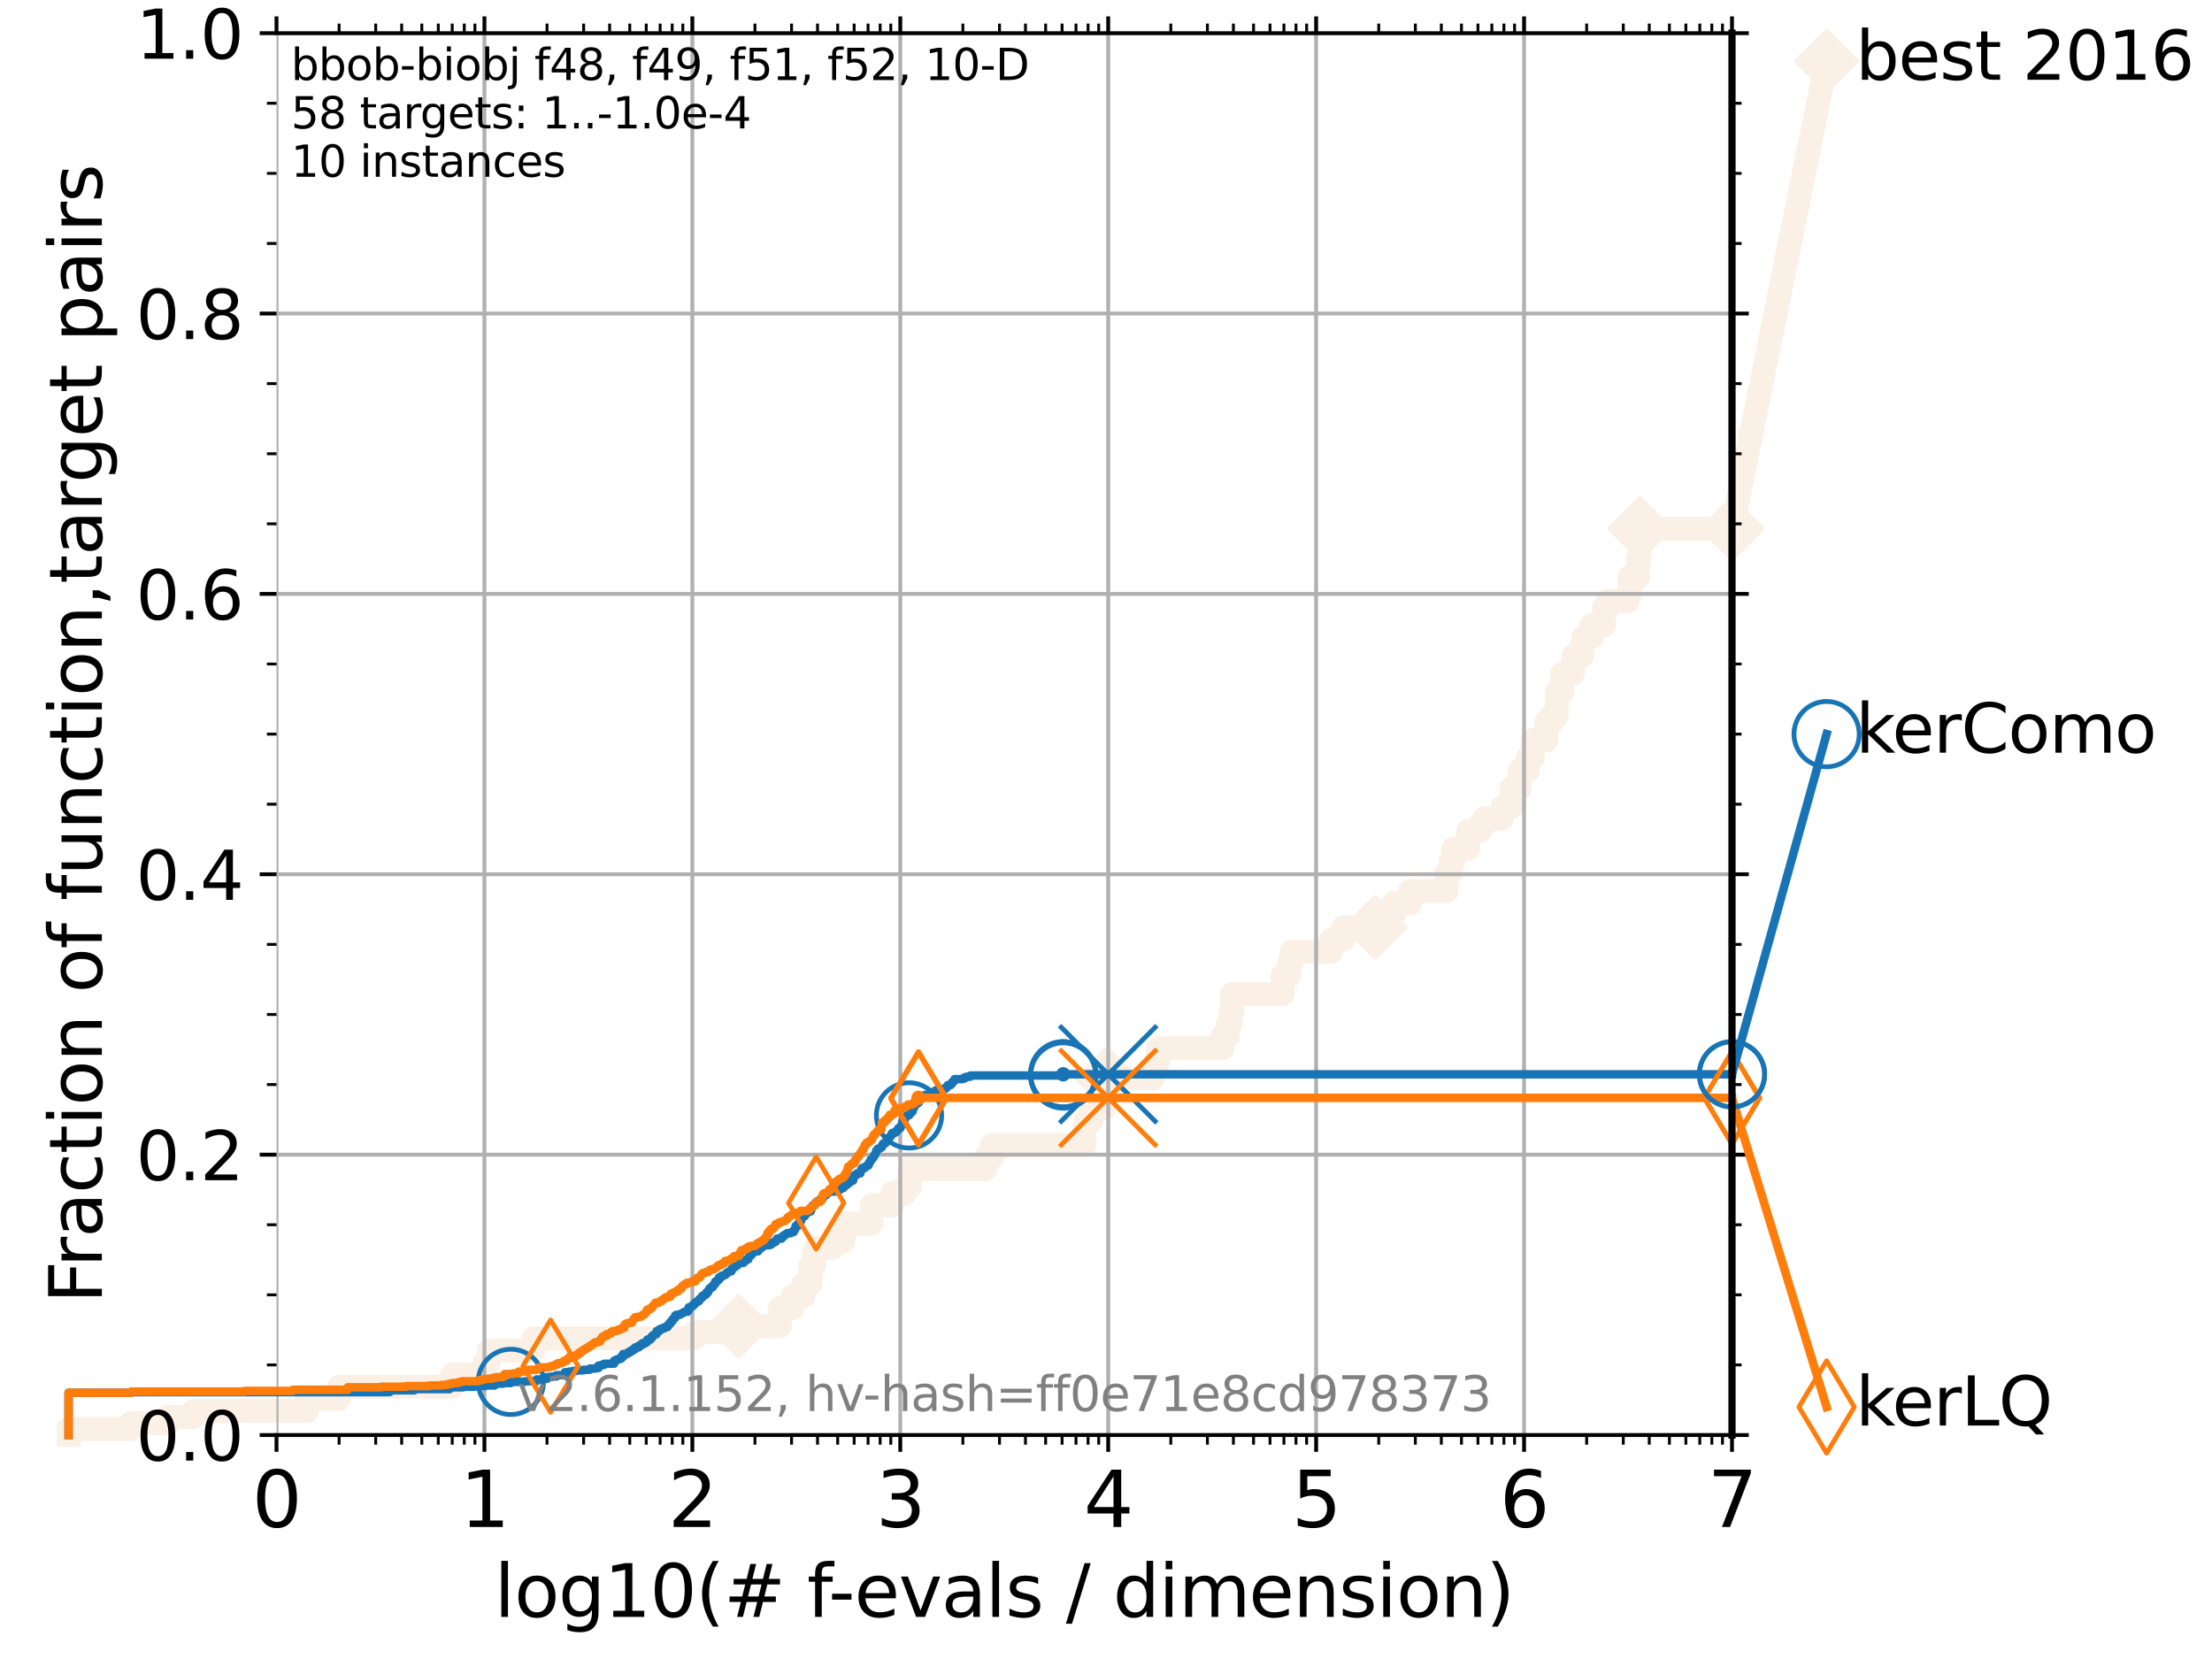 <?xml version="1.0" encoding="utf-8" standalone="no"?>
<!DOCTYPE svg PUBLIC "-//W3C//DTD SVG 1.1//EN"
  "http://www.w3.org/Graphics/SVG/1.1/DTD/svg11.dtd">
<svg xmlns:xlink="http://www.w3.org/1999/xlink" width="460.8pt" height="345.6pt" viewBox="0 0 460.8 345.6" xmlns="http://www.w3.org/2000/svg" version="1.1">
 <defs>
  <style type="text/css">*{stroke-linejoin: round; stroke-linecap: butt}</style>
 </defs>
 <g id="figure_1">
  <g id="patch_1">
   <path d="M 0 345.6 
L 460.8 345.6 
L 460.8 0 
L 0 0 
z
" style="fill: #ffffff"/>
  </g>
  <g id="axes_1">
   <g id="patch_2">
    <path d="M 57.6 298.944 
L 360.806 298.944 
L 360.806 6.912 
L 57.6 6.912 
z
" style="fill: #ffffff"/>
   </g>
   <g id="line2d_1">
    <path d="M 14.285 298.944 
L 14.285 297.685 
L 27.324 297.685 
L 27.324 296.426 
L 34.951 296.426 
L 34.951 295.168 
L 40.363 295.168 
L 40.363 293.909 
L 63.93 293.909 
L 63.93 291.391 
L 70.639 291.391 
L 70.639 288.874 
L 94.206 288.874 
L 94.206 286.356 
L 100.915 286.356 
L 100.915 283.839 
L 101.833 283.839 
L 101.833 281.321 
L 111.117 281.321 
L 111.117 278.804 
L 144.658 278.804 
L 144.658 277.545 
L 153.877 277.545 
L 153.877 276.286 
L 162.457 276.286 
L 162.457 272.51 
L 165.097 272.51 
L 165.097 269.993 
L 167.373 269.993 
L 167.373 267.475 
L 168.812 267.475 
L 168.812 263.699 
L 169.536 263.699 
L 169.536 261.181 
L 170.058 261.181 
L 170.058 259.922 
L 173.506 259.922 
L 173.506 258.664 
L 175.695 258.664 
L 175.695 257.405 
L 175.965 257.405 
L 175.965 254.887 
L 181.569 254.887 
L 181.569 251.111 
L 185.92 251.111 
L 185.92 248.594 
L 188.424 248.594 
L 188.424 247.335 
L 189.478 247.335 
L 189.478 243.559 
L 205.314 243.559 
L 205.314 241.041 
L 206.67 241.041 
L 206.67 238.524 
L 225.906 238.524 
L 225.906 234.747 
L 226.277 234.747 
L 226.277 233.489 
L 227.343 233.489 
L 227.343 230.971 
L 229.919 230.971 
L 229.919 228.454 
L 230.585 228.454 
L 230.585 224.677 
L 240.122 224.677 
L 240.122 222.16 
L 240.816 222.16 
L 240.816 220.901 
L 241.264 220.901 
L 241.264 218.383 
L 254.653 218.383 
L 254.653 215.866 
L 255.775 215.866 
L 255.775 213.348 
L 256.286 213.348 
L 256.286 210.831 
L 256.686 210.831 
L 256.686 207.055 
L 267.192 207.055 
L 267.192 203.278 
L 268.538 203.278 
L 268.538 200.761 
L 269.015 200.761 
L 269.015 198.243 
L 277.342 198.243 
L 277.342 195.726 
L 279.818 195.726 
L 279.818 193.208 
L 286.489 193.208 
L 286.489 191.95 
L 290.085 191.95 
L 290.085 190.691 
L 290.375 190.691 
L 290.375 188.173 
L 293.729 188.173 
L 293.729 185.656 
L 301.339 185.656 
L 301.339 181.879 
L 302.228 181.879 
L 302.228 179.362 
L 302.751 179.362 
L 302.751 176.844 
L 305.847 176.844 
L 305.847 173.068 
L 308.349 173.068 
L 308.349 171.809 
L 309.161 171.809 
L 309.161 170.551 
L 312.845 170.551 
L 312.845 169.292 
L 313.104 169.292 
L 313.104 168.033 
L 314.909 168.033 
L 314.909 164.257 
L 316.55 164.257 
L 316.55 160.481 
L 318.276 160.481 
L 318.276 157.963 
L 319.3 157.963 
L 319.3 154.187 
L 322.118 154.187 
L 322.118 150.41 
L 323.316 150.41 
L 323.316 149.152 
L 324.317 149.152 
L 324.374 144.117 
L 325.457 144.117 
L 325.457 140.34 
L 327.637 140.34 
L 327.637 137.823 
L 327.805 137.823 
L 327.805 136.564 
L 329.588 136.564 
L 329.588 134.047 
L 329.837 134.047 
L 329.837 132.788 
L 331.533 132.788 
L 331.533 130.27 
L 334.157 130.27 
L 334.157 126.494 
L 335.066 126.494 
L 335.066 125.235 
L 339.068 125.235 
L 339.068 123.977 
L 339.446 123.977 
L 339.446 120.2 
L 341.214 120.2 
L 341.214 116.424 
L 341.453 116.424 
L 341.559 111.389 
L 341.618 111.389 
L 341.618 110.13 
L 360.806 110.13 
L 360.806 110.13 
" style="fill: none; stroke: #faf0e6; stroke-width: 5; stroke-linecap: square"/>
   </g>
   <g id="line2d_2">
    <defs>
     <path id="m4cb60b4dce" d="M -0 6.223 
L 6.223 0 
L 0 -6.223 
L -6.223 -0 
z
" style="stroke: #faf0e6; stroke-linejoin: miter"/>
    </defs>
    <g>
     <use xlink:href="#m4cb60b4dce" x="153.877" y="276.286" style="fill: #faf0e6; stroke: #faf0e6; stroke-linejoin: miter"/>
     <use xlink:href="#m4cb60b4dce" x="230.585" y="224.677" style="fill: #faf0e6; stroke: #faf0e6; stroke-linejoin: miter"/>
     <use xlink:href="#m4cb60b4dce" x="286.489" y="193.208" style="fill: #faf0e6; stroke: #faf0e6; stroke-linejoin: miter"/>
     <use xlink:href="#m4cb60b4dce" x="341.618" y="110.13" style="fill: #faf0e6; stroke: #faf0e6; stroke-linejoin: miter"/>
     <use xlink:href="#m4cb60b4dce" x="341.618" y="110.13" style="fill: #faf0e6; stroke: #faf0e6; stroke-linejoin: miter"/>
     <use xlink:href="#m4cb60b4dce" x="360.806" y="110.13" style="fill: #faf0e6; stroke: #faf0e6; stroke-linejoin: miter"/>
    </g>
   </g>
   <g id="line2d_3">
    <path style="fill: none; stroke: #faf0e6; stroke-width: 5; stroke-linecap: square"/>
    <g/>
   </g>
   <g id="line2d_4">
    <path d="M 360.806 110.13 
L 380.515 12.753 
" style="fill: none; stroke: #faf0e6; stroke-width: 5; stroke-linecap: square"/>
    <g>
     <use xlink:href="#m4cb60b4dce" x="360.806" y="110.13" style="fill: #faf0e6; stroke: #faf0e6; stroke-linejoin: miter"/>
     <use xlink:href="#m4cb60b4dce" x="380.515" y="12.753" style="fill: #faf0e6; stroke: #faf0e6; stroke-linejoin: miter"/>
    </g>
   </g>
   <g id="matplotlib.axis_1">
    <g id="xtick_1">
     <g id="line2d_5">
      <path d="M 57.6 298.944 
L 57.6 6.912 
" clip-path="url(#pa7bd69ee95)" style="fill: none; stroke: #b0b0b0; stroke-width: 0.8; stroke-linecap: square"/>
     </g>
     <g id="line2d_6">
      <defs>
       <path id="mc30c00464d" d="M 0 0 
L 0 3.5 
" style="stroke: #000000; stroke-width: 0.8"/>
      </defs>
      <g>
       <use xlink:href="#mc30c00464d" x="57.6" y="298.944" style="stroke: #000000; stroke-width: 0.8"/>
      </g>
     </g>
     <g id="line2d_7">
      <defs>
       <path id="m0566dde9c4" d="M 0 0 
L 0 -3.5 
" style="stroke: #000000; stroke-width: 0.8"/>
      </defs>
      <g>
       <use xlink:href="#m0566dde9c4" x="57.6" y="6.912" style="stroke: #000000; stroke-width: 0.8"/>
      </g>
     </g>
     <g id="text_1">
      <!-- 0 -->
      <g transform="translate(52.51 318.101) scale(0.16 -0.16)">
       <defs>
        <path id="DejaVuSans-30" d="M 2034 4250 
Q 1547 4250 1301 3770 
Q 1056 3291 1056 2328 
Q 1056 1369 1301 889 
Q 1547 409 2034 409 
Q 2525 409 2770 889 
Q 3016 1369 3016 2328 
Q 3016 3291 2770 3770 
Q 2525 4250 2034 4250 
z
M 2034 4750 
Q 2819 4750 3233 4129 
Q 3647 3509 3647 2328 
Q 3647 1150 3233 529 
Q 2819 -91 2034 -91 
Q 1250 -91 836 529 
Q 422 1150 422 2328 
Q 422 3509 836 4129 
Q 1250 4750 2034 4750 
z
" transform="scale(0.016)"/>
       </defs>
       <use xlink:href="#DejaVuSans-30"/>
      </g>
     </g>
    </g>
    <g id="xtick_2">
     <g id="line2d_8">
      <path d="M 100.915 298.944 
L 100.915 6.912 
" clip-path="url(#pa7bd69ee95)" style="fill: none; stroke: #b0b0b0; stroke-width: 0.8; stroke-linecap: square"/>
     </g>
     <g id="line2d_9">
      <g>
       <use xlink:href="#mc30c00464d" x="100.915" y="298.944" style="stroke: #000000; stroke-width: 0.8"/>
      </g>
     </g>
     <g id="line2d_10">
      <g>
       <use xlink:href="#m0566dde9c4" x="100.915" y="6.912" style="stroke: #000000; stroke-width: 0.8"/>
      </g>
     </g>
     <g id="text_2">
      <!-- 1 -->
      <g transform="translate(95.825 318.101) scale(0.16 -0.16)">
       <defs>
        <path id="DejaVuSans-31" d="M 794 531 
L 1825 531 
L 1825 4091 
L 703 3866 
L 703 4441 
L 1819 4666 
L 2450 4666 
L 2450 531 
L 3481 531 
L 3481 0 
L 794 0 
L 794 531 
z
" transform="scale(0.016)"/>
       </defs>
       <use xlink:href="#DejaVuSans-31"/>
      </g>
     </g>
    </g>
    <g id="xtick_3">
     <g id="line2d_11">
      <path d="M 144.23 298.944 
L 144.23 6.912 
" clip-path="url(#pa7bd69ee95)" style="fill: none; stroke: #b0b0b0; stroke-width: 0.8; stroke-linecap: square"/>
     </g>
     <g id="line2d_12">
      <g>
       <use xlink:href="#mc30c00464d" x="144.23" y="298.944" style="stroke: #000000; stroke-width: 0.8"/>
      </g>
     </g>
     <g id="line2d_13">
      <g>
       <use xlink:href="#m0566dde9c4" x="144.23" y="6.912" style="stroke: #000000; stroke-width: 0.8"/>
      </g>
     </g>
     <g id="text_3">
      <!-- 2 -->
      <g transform="translate(139.14 318.101) scale(0.16 -0.16)">
       <defs>
        <path id="DejaVuSans-32" d="M 1228 531 
L 3431 531 
L 3431 0 
L 469 0 
L 469 531 
Q 828 903 1448 1529 
Q 2069 2156 2228 2338 
Q 2531 2678 2651 2914 
Q 2772 3150 2772 3378 
Q 2772 3750 2511 3984 
Q 2250 4219 1831 4219 
Q 1534 4219 1204 4116 
Q 875 4013 500 3803 
L 500 4441 
Q 881 4594 1212 4672 
Q 1544 4750 1819 4750 
Q 2544 4750 2975 4387 
Q 3406 4025 3406 3419 
Q 3406 3131 3298 2873 
Q 3191 2616 2906 2266 
Q 2828 2175 2409 1742 
Q 1991 1309 1228 531 
z
" transform="scale(0.016)"/>
       </defs>
       <use xlink:href="#DejaVuSans-32"/>
      </g>
     </g>
    </g>
    <g id="xtick_4">
     <g id="line2d_14">
      <path d="M 187.546 298.944 
L 187.546 6.912 
" clip-path="url(#pa7bd69ee95)" style="fill: none; stroke: #b0b0b0; stroke-width: 0.8; stroke-linecap: square"/>
     </g>
     <g id="line2d_15">
      <g>
       <use xlink:href="#mc30c00464d" x="187.546" y="298.944" style="stroke: #000000; stroke-width: 0.8"/>
      </g>
     </g>
     <g id="line2d_16">
      <g>
       <use xlink:href="#m0566dde9c4" x="187.546" y="6.912" style="stroke: #000000; stroke-width: 0.8"/>
      </g>
     </g>
     <g id="text_4">
      <!-- 3 -->
      <g transform="translate(182.456 318.101) scale(0.16 -0.16)">
       <defs>
        <path id="DejaVuSans-33" d="M 2597 2516 
Q 3050 2419 3304 2112 
Q 3559 1806 3559 1356 
Q 3559 666 3084 287 
Q 2609 -91 1734 -91 
Q 1441 -91 1130 -33 
Q 819 25 488 141 
L 488 750 
Q 750 597 1062 519 
Q 1375 441 1716 441 
Q 2309 441 2620 675 
Q 2931 909 2931 1356 
Q 2931 1769 2642 2001 
Q 2353 2234 1838 2234 
L 1294 2234 
L 1294 2753 
L 1863 2753 
Q 2328 2753 2575 2939 
Q 2822 3125 2822 3475 
Q 2822 3834 2567 4026 
Q 2313 4219 1838 4219 
Q 1578 4219 1281 4162 
Q 984 4106 628 3988 
L 628 4550 
Q 988 4650 1302 4700 
Q 1616 4750 1894 4750 
Q 2613 4750 3031 4423 
Q 3450 4097 3450 3541 
Q 3450 3153 3228 2886 
Q 3006 2619 2597 2516 
z
" transform="scale(0.016)"/>
       </defs>
       <use xlink:href="#DejaVuSans-33"/>
      </g>
     </g>
    </g>
    <g id="xtick_5">
     <g id="line2d_17">
      <path d="M 230.861 298.944 
L 230.861 6.912 
" clip-path="url(#pa7bd69ee95)" style="fill: none; stroke: #b0b0b0; stroke-width: 0.8; stroke-linecap: square"/>
     </g>
     <g id="line2d_18">
      <g>
       <use xlink:href="#mc30c00464d" x="230.861" y="298.944" style="stroke: #000000; stroke-width: 0.8"/>
      </g>
     </g>
     <g id="line2d_19">
      <g>
       <use xlink:href="#m0566dde9c4" x="230.861" y="6.912" style="stroke: #000000; stroke-width: 0.8"/>
      </g>
     </g>
     <g id="text_5">
      <!-- 4 -->
      <g transform="translate(225.771 318.101) scale(0.16 -0.16)">
       <defs>
        <path id="DejaVuSans-34" d="M 2419 4116 
L 825 1625 
L 2419 1625 
L 2419 4116 
z
M 2253 4666 
L 3047 4666 
L 3047 1625 
L 3713 1625 
L 3713 1100 
L 3047 1100 
L 3047 0 
L 2419 0 
L 2419 1100 
L 313 1100 
L 313 1709 
L 2253 4666 
z
" transform="scale(0.016)"/>
       </defs>
       <use xlink:href="#DejaVuSans-34"/>
      </g>
     </g>
    </g>
    <g id="xtick_6">
     <g id="line2d_20">
      <path d="M 274.176 298.944 
L 274.176 6.912 
" clip-path="url(#pa7bd69ee95)" style="fill: none; stroke: #b0b0b0; stroke-width: 0.8; stroke-linecap: square"/>
     </g>
     <g id="line2d_21">
      <g>
       <use xlink:href="#mc30c00464d" x="274.176" y="298.944" style="stroke: #000000; stroke-width: 0.8"/>
      </g>
     </g>
     <g id="line2d_22">
      <g>
       <use xlink:href="#m0566dde9c4" x="274.176" y="6.912" style="stroke: #000000; stroke-width: 0.8"/>
      </g>
     </g>
     <g id="text_6">
      <!-- 5 -->
      <g transform="translate(269.086 318.101) scale(0.16 -0.16)">
       <defs>
        <path id="DejaVuSans-35" d="M 691 4666 
L 3169 4666 
L 3169 4134 
L 1269 4134 
L 1269 2991 
Q 1406 3038 1543 3061 
Q 1681 3084 1819 3084 
Q 2600 3084 3056 2656 
Q 3513 2228 3513 1497 
Q 3513 744 3044 326 
Q 2575 -91 1722 -91 
Q 1428 -91 1123 -41 
Q 819 9 494 109 
L 494 744 
Q 775 591 1075 516 
Q 1375 441 1709 441 
Q 2250 441 2565 725 
Q 2881 1009 2881 1497 
Q 2881 1984 2565 2268 
Q 2250 2553 1709 2553 
Q 1456 2553 1204 2497 
Q 953 2441 691 2322 
L 691 4666 
z
" transform="scale(0.016)"/>
       </defs>
       <use xlink:href="#DejaVuSans-35"/>
      </g>
     </g>
    </g>
    <g id="xtick_7">
     <g id="line2d_23">
      <path d="M 317.491 298.944 
L 317.491 6.912 
" clip-path="url(#pa7bd69ee95)" style="fill: none; stroke: #b0b0b0; stroke-width: 0.8; stroke-linecap: square"/>
     </g>
     <g id="line2d_24">
      <g>
       <use xlink:href="#mc30c00464d" x="317.491" y="298.944" style="stroke: #000000; stroke-width: 0.8"/>
      </g>
     </g>
     <g id="line2d_25">
      <g>
       <use xlink:href="#m0566dde9c4" x="317.491" y="6.912" style="stroke: #000000; stroke-width: 0.8"/>
      </g>
     </g>
     <g id="text_7">
      <!-- 6 -->
      <g transform="translate(312.401 318.101) scale(0.16 -0.16)">
       <defs>
        <path id="DejaVuSans-36" d="M 2113 2584 
Q 1688 2584 1439 2293 
Q 1191 2003 1191 1497 
Q 1191 994 1439 701 
Q 1688 409 2113 409 
Q 2538 409 2786 701 
Q 3034 994 3034 1497 
Q 3034 2003 2786 2293 
Q 2538 2584 2113 2584 
z
M 3366 4563 
L 3366 3988 
Q 3128 4100 2886 4159 
Q 2644 4219 2406 4219 
Q 1781 4219 1451 3797 
Q 1122 3375 1075 2522 
Q 1259 2794 1537 2939 
Q 1816 3084 2150 3084 
Q 2853 3084 3261 2657 
Q 3669 2231 3669 1497 
Q 3669 778 3244 343 
Q 2819 -91 2113 -91 
Q 1303 -91 875 529 
Q 447 1150 447 2328 
Q 447 3434 972 4092 
Q 1497 4750 2381 4750 
Q 2619 4750 2861 4703 
Q 3103 4656 3366 4563 
z
" transform="scale(0.016)"/>
       </defs>
       <use xlink:href="#DejaVuSans-36"/>
      </g>
     </g>
    </g>
    <g id="xtick_8">
     <g id="line2d_26">
      <path d="M 360.806 298.944 
L 360.806 6.912 
" clip-path="url(#pa7bd69ee95)" style="fill: none; stroke: #b0b0b0; stroke-width: 0.8; stroke-linecap: square"/>
     </g>
     <g id="line2d_27">
      <g>
       <use xlink:href="#mc30c00464d" x="360.806" y="298.944" style="stroke: #000000; stroke-width: 0.8"/>
      </g>
     </g>
     <g id="line2d_28">
      <g>
       <use xlink:href="#m0566dde9c4" x="360.806" y="6.912" style="stroke: #000000; stroke-width: 0.8"/>
      </g>
     </g>
     <g id="text_8">
      <!-- 7 -->
      <g transform="translate(355.716 318.101) scale(0.16 -0.16)">
       <defs>
        <path id="DejaVuSans-37" d="M 525 4666 
L 3525 4666 
L 3525 4397 
L 1831 0 
L 1172 0 
L 2766 4134 
L 525 4134 
L 525 4666 
z
" transform="scale(0.016)"/>
       </defs>
       <use xlink:href="#DejaVuSans-37"/>
      </g>
     </g>
    </g>
    <g id="xtick_9">
     <g id="line2d_29">
      <defs>
       <path id="m75bd959797" d="M 0 0 
L 0 2 
" style="stroke: #000000; stroke-width: 0.6"/>
      </defs>
      <g>
       <use xlink:href="#m75bd959797" x="70.639" y="298.944" style="stroke: #000000; stroke-width: 0.6"/>
      </g>
     </g>
     <g id="line2d_30">
      <defs>
       <path id="m68f8f11298" d="M 0 0 
L 0 -2 
" style="stroke: #000000; stroke-width: 0.6"/>
      </defs>
      <g>
       <use xlink:href="#m68f8f11298" x="70.639" y="6.912" style="stroke: #000000; stroke-width: 0.6"/>
      </g>
     </g>
    </g>
    <g id="xtick_10">
     <g id="line2d_31">
      <g>
       <use xlink:href="#m75bd959797" x="78.267" y="298.944" style="stroke: #000000; stroke-width: 0.6"/>
      </g>
     </g>
     <g id="line2d_32">
      <g>
       <use xlink:href="#m68f8f11298" x="78.267" y="6.912" style="stroke: #000000; stroke-width: 0.6"/>
      </g>
     </g>
    </g>
    <g id="xtick_11">
     <g id="line2d_33">
      <g>
       <use xlink:href="#m75bd959797" x="83.678" y="298.944" style="stroke: #000000; stroke-width: 0.6"/>
      </g>
     </g>
     <g id="line2d_34">
      <g>
       <use xlink:href="#m68f8f11298" x="83.678" y="6.912" style="stroke: #000000; stroke-width: 0.6"/>
      </g>
     </g>
    </g>
    <g id="xtick_12">
     <g id="line2d_35">
      <g>
       <use xlink:href="#m75bd959797" x="87.876" y="298.944" style="stroke: #000000; stroke-width: 0.6"/>
      </g>
     </g>
     <g id="line2d_36">
      <g>
       <use xlink:href="#m68f8f11298" x="87.876" y="6.912" style="stroke: #000000; stroke-width: 0.6"/>
      </g>
     </g>
    </g>
    <g id="xtick_13">
     <g id="line2d_37">
      <g>
       <use xlink:href="#m75bd959797" x="91.306" y="298.944" style="stroke: #000000; stroke-width: 0.6"/>
      </g>
     </g>
     <g id="line2d_38">
      <g>
       <use xlink:href="#m68f8f11298" x="91.306" y="6.912" style="stroke: #000000; stroke-width: 0.6"/>
      </g>
     </g>
    </g>
    <g id="xtick_14">
     <g id="line2d_39">
      <g>
       <use xlink:href="#m75bd959797" x="94.206" y="298.944" style="stroke: #000000; stroke-width: 0.6"/>
      </g>
     </g>
     <g id="line2d_40">
      <g>
       <use xlink:href="#m68f8f11298" x="94.206" y="6.912" style="stroke: #000000; stroke-width: 0.6"/>
      </g>
     </g>
    </g>
    <g id="xtick_15">
     <g id="line2d_41">
      <g>
       <use xlink:href="#m75bd959797" x="96.718" y="298.944" style="stroke: #000000; stroke-width: 0.6"/>
      </g>
     </g>
     <g id="line2d_42">
      <g>
       <use xlink:href="#m68f8f11298" x="96.718" y="6.912" style="stroke: #000000; stroke-width: 0.6"/>
      </g>
     </g>
    </g>
    <g id="xtick_16">
     <g id="line2d_43">
      <g>
       <use xlink:href="#m75bd959797" x="98.933" y="298.944" style="stroke: #000000; stroke-width: 0.6"/>
      </g>
     </g>
     <g id="line2d_44">
      <g>
       <use xlink:href="#m68f8f11298" x="98.933" y="6.912" style="stroke: #000000; stroke-width: 0.6"/>
      </g>
     </g>
    </g>
    <g id="xtick_17">
     <g id="line2d_45">
      <g>
       <use xlink:href="#m75bd959797" x="113.954" y="298.944" style="stroke: #000000; stroke-width: 0.6"/>
      </g>
     </g>
     <g id="line2d_46">
      <g>
       <use xlink:href="#m68f8f11298" x="113.954" y="6.912" style="stroke: #000000; stroke-width: 0.6"/>
      </g>
     </g>
    </g>
    <g id="xtick_18">
     <g id="line2d_47">
      <g>
       <use xlink:href="#m75bd959797" x="121.582" y="298.944" style="stroke: #000000; stroke-width: 0.6"/>
      </g>
     </g>
     <g id="line2d_48">
      <g>
       <use xlink:href="#m68f8f11298" x="121.582" y="6.912" style="stroke: #000000; stroke-width: 0.6"/>
      </g>
     </g>
    </g>
    <g id="xtick_19">
     <g id="line2d_49">
      <g>
       <use xlink:href="#m75bd959797" x="126.994" y="298.944" style="stroke: #000000; stroke-width: 0.6"/>
      </g>
     </g>
     <g id="line2d_50">
      <g>
       <use xlink:href="#m68f8f11298" x="126.994" y="6.912" style="stroke: #000000; stroke-width: 0.6"/>
      </g>
     </g>
    </g>
    <g id="xtick_20">
     <g id="line2d_51">
      <g>
       <use xlink:href="#m75bd959797" x="131.191" y="298.944" style="stroke: #000000; stroke-width: 0.6"/>
      </g>
     </g>
     <g id="line2d_52">
      <g>
       <use xlink:href="#m68f8f11298" x="131.191" y="6.912" style="stroke: #000000; stroke-width: 0.6"/>
      </g>
     </g>
    </g>
    <g id="xtick_21">
     <g id="line2d_53">
      <g>
       <use xlink:href="#m75bd959797" x="134.621" y="298.944" style="stroke: #000000; stroke-width: 0.6"/>
      </g>
     </g>
     <g id="line2d_54">
      <g>
       <use xlink:href="#m68f8f11298" x="134.621" y="6.912" style="stroke: #000000; stroke-width: 0.6"/>
      </g>
     </g>
    </g>
    <g id="xtick_22">
     <g id="line2d_55">
      <g>
       <use xlink:href="#m75bd959797" x="137.521" y="298.944" style="stroke: #000000; stroke-width: 0.6"/>
      </g>
     </g>
     <g id="line2d_56">
      <g>
       <use xlink:href="#m68f8f11298" x="137.521" y="6.912" style="stroke: #000000; stroke-width: 0.6"/>
      </g>
     </g>
    </g>
    <g id="xtick_23">
     <g id="line2d_57">
      <g>
       <use xlink:href="#m75bd959797" x="140.033" y="298.944" style="stroke: #000000; stroke-width: 0.6"/>
      </g>
     </g>
     <g id="line2d_58">
      <g>
       <use xlink:href="#m68f8f11298" x="140.033" y="6.912" style="stroke: #000000; stroke-width: 0.6"/>
      </g>
     </g>
    </g>
    <g id="xtick_24">
     <g id="line2d_59">
      <g>
       <use xlink:href="#m75bd959797" x="142.248" y="298.944" style="stroke: #000000; stroke-width: 0.6"/>
      </g>
     </g>
     <g id="line2d_60">
      <g>
       <use xlink:href="#m68f8f11298" x="142.248" y="6.912" style="stroke: #000000; stroke-width: 0.6"/>
      </g>
     </g>
    </g>
    <g id="xtick_25">
     <g id="line2d_61">
      <g>
       <use xlink:href="#m75bd959797" x="157.27" y="298.944" style="stroke: #000000; stroke-width: 0.6"/>
      </g>
     </g>
     <g id="line2d_62">
      <g>
       <use xlink:href="#m68f8f11298" x="157.27" y="6.912" style="stroke: #000000; stroke-width: 0.6"/>
      </g>
     </g>
    </g>
    <g id="xtick_26">
     <g id="line2d_63">
      <g>
       <use xlink:href="#m75bd959797" x="164.897" y="298.944" style="stroke: #000000; stroke-width: 0.6"/>
      </g>
     </g>
     <g id="line2d_64">
      <g>
       <use xlink:href="#m68f8f11298" x="164.897" y="6.912" style="stroke: #000000; stroke-width: 0.6"/>
      </g>
     </g>
    </g>
    <g id="xtick_27">
     <g id="line2d_65">
      <g>
       <use xlink:href="#m75bd959797" x="170.309" y="298.944" style="stroke: #000000; stroke-width: 0.6"/>
      </g>
     </g>
     <g id="line2d_66">
      <g>
       <use xlink:href="#m68f8f11298" x="170.309" y="6.912" style="stroke: #000000; stroke-width: 0.6"/>
      </g>
     </g>
    </g>
    <g id="xtick_28">
     <g id="line2d_67">
      <g>
       <use xlink:href="#m75bd959797" x="174.506" y="298.944" style="stroke: #000000; stroke-width: 0.6"/>
      </g>
     </g>
     <g id="line2d_68">
      <g>
       <use xlink:href="#m68f8f11298" x="174.506" y="6.912" style="stroke: #000000; stroke-width: 0.6"/>
      </g>
     </g>
    </g>
    <g id="xtick_29">
     <g id="line2d_69">
      <g>
       <use xlink:href="#m75bd959797" x="177.936" y="298.944" style="stroke: #000000; stroke-width: 0.6"/>
      </g>
     </g>
     <g id="line2d_70">
      <g>
       <use xlink:href="#m68f8f11298" x="177.936" y="6.912" style="stroke: #000000; stroke-width: 0.6"/>
      </g>
     </g>
    </g>
    <g id="xtick_30">
     <g id="line2d_71">
      <g>
       <use xlink:href="#m75bd959797" x="180.836" y="298.944" style="stroke: #000000; stroke-width: 0.6"/>
      </g>
     </g>
     <g id="line2d_72">
      <g>
       <use xlink:href="#m68f8f11298" x="180.836" y="6.912" style="stroke: #000000; stroke-width: 0.6"/>
      </g>
     </g>
    </g>
    <g id="xtick_31">
     <g id="line2d_73">
      <g>
       <use xlink:href="#m75bd959797" x="183.348" y="298.944" style="stroke: #000000; stroke-width: 0.6"/>
      </g>
     </g>
     <g id="line2d_74">
      <g>
       <use xlink:href="#m68f8f11298" x="183.348" y="6.912" style="stroke: #000000; stroke-width: 0.6"/>
      </g>
     </g>
    </g>
    <g id="xtick_32">
     <g id="line2d_75">
      <g>
       <use xlink:href="#m75bd959797" x="185.564" y="298.944" style="stroke: #000000; stroke-width: 0.6"/>
      </g>
     </g>
     <g id="line2d_76">
      <g>
       <use xlink:href="#m68f8f11298" x="185.564" y="6.912" style="stroke: #000000; stroke-width: 0.6"/>
      </g>
     </g>
    </g>
    <g id="xtick_33">
     <g id="line2d_77">
      <g>
       <use xlink:href="#m75bd959797" x="200.585" y="298.944" style="stroke: #000000; stroke-width: 0.6"/>
      </g>
     </g>
     <g id="line2d_78">
      <g>
       <use xlink:href="#m68f8f11298" x="200.585" y="6.912" style="stroke: #000000; stroke-width: 0.6"/>
      </g>
     </g>
    </g>
    <g id="xtick_34">
     <g id="line2d_79">
      <g>
       <use xlink:href="#m75bd959797" x="208.212" y="298.944" style="stroke: #000000; stroke-width: 0.6"/>
      </g>
     </g>
     <g id="line2d_80">
      <g>
       <use xlink:href="#m68f8f11298" x="208.212" y="6.912" style="stroke: #000000; stroke-width: 0.6"/>
      </g>
     </g>
    </g>
    <g id="xtick_35">
     <g id="line2d_81">
      <g>
       <use xlink:href="#m75bd959797" x="213.624" y="298.944" style="stroke: #000000; stroke-width: 0.6"/>
      </g>
     </g>
     <g id="line2d_82">
      <g>
       <use xlink:href="#m68f8f11298" x="213.624" y="6.912" style="stroke: #000000; stroke-width: 0.6"/>
      </g>
     </g>
    </g>
    <g id="xtick_36">
     <g id="line2d_83">
      <g>
       <use xlink:href="#m75bd959797" x="217.822" y="298.944" style="stroke: #000000; stroke-width: 0.6"/>
      </g>
     </g>
     <g id="line2d_84">
      <g>
       <use xlink:href="#m68f8f11298" x="217.822" y="6.912" style="stroke: #000000; stroke-width: 0.6"/>
      </g>
     </g>
    </g>
    <g id="xtick_37">
     <g id="line2d_85">
      <g>
       <use xlink:href="#m75bd959797" x="221.251" y="298.944" style="stroke: #000000; stroke-width: 0.6"/>
      </g>
     </g>
     <g id="line2d_86">
      <g>
       <use xlink:href="#m68f8f11298" x="221.251" y="6.912" style="stroke: #000000; stroke-width: 0.6"/>
      </g>
     </g>
    </g>
    <g id="xtick_38">
     <g id="line2d_87">
      <g>
       <use xlink:href="#m75bd959797" x="224.151" y="298.944" style="stroke: #000000; stroke-width: 0.6"/>
      </g>
     </g>
     <g id="line2d_88">
      <g>
       <use xlink:href="#m68f8f11298" x="224.151" y="6.912" style="stroke: #000000; stroke-width: 0.6"/>
      </g>
     </g>
    </g>
    <g id="xtick_39">
     <g id="line2d_89">
      <g>
       <use xlink:href="#m75bd959797" x="226.663" y="298.944" style="stroke: #000000; stroke-width: 0.6"/>
      </g>
     </g>
     <g id="line2d_90">
      <g>
       <use xlink:href="#m68f8f11298" x="226.663" y="6.912" style="stroke: #000000; stroke-width: 0.6"/>
      </g>
     </g>
    </g>
    <g id="xtick_40">
     <g id="line2d_91">
      <g>
       <use xlink:href="#m75bd959797" x="228.879" y="298.944" style="stroke: #000000; stroke-width: 0.6"/>
      </g>
     </g>
     <g id="line2d_92">
      <g>
       <use xlink:href="#m68f8f11298" x="228.879" y="6.912" style="stroke: #000000; stroke-width: 0.6"/>
      </g>
     </g>
    </g>
    <g id="xtick_41">
     <g id="line2d_93">
      <g>
       <use xlink:href="#m75bd959797" x="243.9" y="298.944" style="stroke: #000000; stroke-width: 0.6"/>
      </g>
     </g>
     <g id="line2d_94">
      <g>
       <use xlink:href="#m68f8f11298" x="243.9" y="6.912" style="stroke: #000000; stroke-width: 0.6"/>
      </g>
     </g>
    </g>
    <g id="xtick_42">
     <g id="line2d_95">
      <g>
       <use xlink:href="#m75bd959797" x="251.527" y="298.944" style="stroke: #000000; stroke-width: 0.6"/>
      </g>
     </g>
     <g id="line2d_96">
      <g>
       <use xlink:href="#m68f8f11298" x="251.527" y="6.912" style="stroke: #000000; stroke-width: 0.6"/>
      </g>
     </g>
    </g>
    <g id="xtick_43">
     <g id="line2d_97">
      <g>
       <use xlink:href="#m75bd959797" x="256.939" y="298.944" style="stroke: #000000; stroke-width: 0.6"/>
      </g>
     </g>
     <g id="line2d_98">
      <g>
       <use xlink:href="#m68f8f11298" x="256.939" y="6.912" style="stroke: #000000; stroke-width: 0.6"/>
      </g>
     </g>
    </g>
    <g id="xtick_44">
     <g id="line2d_99">
      <g>
       <use xlink:href="#m75bd959797" x="261.137" y="298.944" style="stroke: #000000; stroke-width: 0.6"/>
      </g>
     </g>
     <g id="line2d_100">
      <g>
       <use xlink:href="#m68f8f11298" x="261.137" y="6.912" style="stroke: #000000; stroke-width: 0.6"/>
      </g>
     </g>
    </g>
    <g id="xtick_45">
     <g id="line2d_101">
      <g>
       <use xlink:href="#m75bd959797" x="264.567" y="298.944" style="stroke: #000000; stroke-width: 0.6"/>
      </g>
     </g>
     <g id="line2d_102">
      <g>
       <use xlink:href="#m68f8f11298" x="264.567" y="6.912" style="stroke: #000000; stroke-width: 0.6"/>
      </g>
     </g>
    </g>
    <g id="xtick_46">
     <g id="line2d_103">
      <g>
       <use xlink:href="#m75bd959797" x="267.466" y="298.944" style="stroke: #000000; stroke-width: 0.6"/>
      </g>
     </g>
     <g id="line2d_104">
      <g>
       <use xlink:href="#m68f8f11298" x="267.466" y="6.912" style="stroke: #000000; stroke-width: 0.6"/>
      </g>
     </g>
    </g>
    <g id="xtick_47">
     <g id="line2d_105">
      <g>
       <use xlink:href="#m75bd959797" x="269.978" y="298.944" style="stroke: #000000; stroke-width: 0.6"/>
      </g>
     </g>
     <g id="line2d_106">
      <g>
       <use xlink:href="#m68f8f11298" x="269.978" y="6.912" style="stroke: #000000; stroke-width: 0.6"/>
      </g>
     </g>
    </g>
    <g id="xtick_48">
     <g id="line2d_107">
      <g>
       <use xlink:href="#m75bd959797" x="272.194" y="298.944" style="stroke: #000000; stroke-width: 0.6"/>
      </g>
     </g>
     <g id="line2d_108">
      <g>
       <use xlink:href="#m68f8f11298" x="272.194" y="6.912" style="stroke: #000000; stroke-width: 0.6"/>
      </g>
     </g>
    </g>
    <g id="xtick_49">
     <g id="line2d_109">
      <g>
       <use xlink:href="#m75bd959797" x="287.215" y="298.944" style="stroke: #000000; stroke-width: 0.6"/>
      </g>
     </g>
     <g id="line2d_110">
      <g>
       <use xlink:href="#m68f8f11298" x="287.215" y="6.912" style="stroke: #000000; stroke-width: 0.6"/>
      </g>
     </g>
    </g>
    <g id="xtick_50">
     <g id="line2d_111">
      <g>
       <use xlink:href="#m75bd959797" x="294.843" y="298.944" style="stroke: #000000; stroke-width: 0.6"/>
      </g>
     </g>
     <g id="line2d_112">
      <g>
       <use xlink:href="#m68f8f11298" x="294.843" y="6.912" style="stroke: #000000; stroke-width: 0.6"/>
      </g>
     </g>
    </g>
    <g id="xtick_51">
     <g id="line2d_113">
      <g>
       <use xlink:href="#m75bd959797" x="300.254" y="298.944" style="stroke: #000000; stroke-width: 0.6"/>
      </g>
     </g>
     <g id="line2d_114">
      <g>
       <use xlink:href="#m68f8f11298" x="300.254" y="6.912" style="stroke: #000000; stroke-width: 0.6"/>
      </g>
     </g>
    </g>
    <g id="xtick_52">
     <g id="line2d_115">
      <g>
       <use xlink:href="#m75bd959797" x="304.452" y="298.944" style="stroke: #000000; stroke-width: 0.6"/>
      </g>
     </g>
     <g id="line2d_116">
      <g>
       <use xlink:href="#m68f8f11298" x="304.452" y="6.912" style="stroke: #000000; stroke-width: 0.6"/>
      </g>
     </g>
    </g>
    <g id="xtick_53">
     <g id="line2d_117">
      <g>
       <use xlink:href="#m75bd959797" x="307.882" y="298.944" style="stroke: #000000; stroke-width: 0.6"/>
      </g>
     </g>
     <g id="line2d_118">
      <g>
       <use xlink:href="#m68f8f11298" x="307.882" y="6.912" style="stroke: #000000; stroke-width: 0.6"/>
      </g>
     </g>
    </g>
    <g id="xtick_54">
     <g id="line2d_119">
      <g>
       <use xlink:href="#m75bd959797" x="310.782" y="298.944" style="stroke: #000000; stroke-width: 0.6"/>
      </g>
     </g>
     <g id="line2d_120">
      <g>
       <use xlink:href="#m68f8f11298" x="310.782" y="6.912" style="stroke: #000000; stroke-width: 0.6"/>
      </g>
     </g>
    </g>
    <g id="xtick_55">
     <g id="line2d_121">
      <g>
       <use xlink:href="#m75bd959797" x="313.294" y="298.944" style="stroke: #000000; stroke-width: 0.6"/>
      </g>
     </g>
     <g id="line2d_122">
      <g>
       <use xlink:href="#m68f8f11298" x="313.294" y="6.912" style="stroke: #000000; stroke-width: 0.6"/>
      </g>
     </g>
    </g>
    <g id="xtick_56">
     <g id="line2d_123">
      <g>
       <use xlink:href="#m75bd959797" x="315.509" y="298.944" style="stroke: #000000; stroke-width: 0.6"/>
      </g>
     </g>
     <g id="line2d_124">
      <g>
       <use xlink:href="#m68f8f11298" x="315.509" y="6.912" style="stroke: #000000; stroke-width: 0.6"/>
      </g>
     </g>
    </g>
    <g id="xtick_57">
     <g id="line2d_125">
      <g>
       <use xlink:href="#m75bd959797" x="330.53" y="298.944" style="stroke: #000000; stroke-width: 0.6"/>
      </g>
     </g>
     <g id="line2d_126">
      <g>
       <use xlink:href="#m68f8f11298" x="330.53" y="6.912" style="stroke: #000000; stroke-width: 0.6"/>
      </g>
     </g>
    </g>
    <g id="xtick_58">
     <g id="line2d_127">
      <g>
       <use xlink:href="#m75bd959797" x="338.158" y="298.944" style="stroke: #000000; stroke-width: 0.6"/>
      </g>
     </g>
     <g id="line2d_128">
      <g>
       <use xlink:href="#m68f8f11298" x="338.158" y="6.912" style="stroke: #000000; stroke-width: 0.6"/>
      </g>
     </g>
    </g>
    <g id="xtick_59">
     <g id="line2d_129">
      <g>
       <use xlink:href="#m75bd959797" x="343.57" y="298.944" style="stroke: #000000; stroke-width: 0.6"/>
      </g>
     </g>
     <g id="line2d_130">
      <g>
       <use xlink:href="#m68f8f11298" x="343.57" y="6.912" style="stroke: #000000; stroke-width: 0.6"/>
      </g>
     </g>
    </g>
    <g id="xtick_60">
     <g id="line2d_131">
      <g>
       <use xlink:href="#m75bd959797" x="347.767" y="298.944" style="stroke: #000000; stroke-width: 0.6"/>
      </g>
     </g>
     <g id="line2d_132">
      <g>
       <use xlink:href="#m68f8f11298" x="347.767" y="6.912" style="stroke: #000000; stroke-width: 0.6"/>
      </g>
     </g>
    </g>
    <g id="xtick_61">
     <g id="line2d_133">
      <g>
       <use xlink:href="#m75bd959797" x="351.197" y="298.944" style="stroke: #000000; stroke-width: 0.6"/>
      </g>
     </g>
     <g id="line2d_134">
      <g>
       <use xlink:href="#m68f8f11298" x="351.197" y="6.912" style="stroke: #000000; stroke-width: 0.6"/>
      </g>
     </g>
    </g>
    <g id="xtick_62">
     <g id="line2d_135">
      <g>
       <use xlink:href="#m75bd959797" x="354.097" y="298.944" style="stroke: #000000; stroke-width: 0.6"/>
      </g>
     </g>
     <g id="line2d_136">
      <g>
       <use xlink:href="#m68f8f11298" x="354.097" y="6.912" style="stroke: #000000; stroke-width: 0.6"/>
      </g>
     </g>
    </g>
    <g id="xtick_63">
     <g id="line2d_137">
      <g>
       <use xlink:href="#m75bd959797" x="356.609" y="298.944" style="stroke: #000000; stroke-width: 0.6"/>
      </g>
     </g>
     <g id="line2d_138">
      <g>
       <use xlink:href="#m68f8f11298" x="356.609" y="6.912" style="stroke: #000000; stroke-width: 0.6"/>
      </g>
     </g>
    </g>
    <g id="xtick_64">
     <g id="line2d_139">
      <g>
       <use xlink:href="#m75bd959797" x="358.824" y="298.944" style="stroke: #000000; stroke-width: 0.6"/>
      </g>
     </g>
     <g id="line2d_140">
      <g>
       <use xlink:href="#m68f8f11298" x="358.824" y="6.912" style="stroke: #000000; stroke-width: 0.6"/>
      </g>
     </g>
    </g>
    <g id="text_9">
     <!-- log10(# f-evals / dimension) -->
     <g transform="translate(102.986 336.827) scale(0.15 -0.15)">
      <defs>
       <path id="DejaVuSans-6c" d="M 603 4863 
L 1178 4863 
L 1178 0 
L 603 0 
L 603 4863 
z
" transform="scale(0.016)"/>
       <path id="DejaVuSans-6f" d="M 1959 3097 
Q 1497 3097 1228 2736 
Q 959 2375 959 1747 
Q 959 1119 1226 758 
Q 1494 397 1959 397 
Q 2419 397 2687 759 
Q 2956 1122 2956 1747 
Q 2956 2369 2687 2733 
Q 2419 3097 1959 3097 
z
M 1959 3584 
Q 2709 3584 3137 3096 
Q 3566 2609 3566 1747 
Q 3566 888 3137 398 
Q 2709 -91 1959 -91 
Q 1206 -91 779 398 
Q 353 888 353 1747 
Q 353 2609 779 3096 
Q 1206 3584 1959 3584 
z
" transform="scale(0.016)"/>
       <path id="DejaVuSans-67" d="M 2906 1791 
Q 2906 2416 2648 2759 
Q 2391 3103 1925 3103 
Q 1463 3103 1205 2759 
Q 947 2416 947 1791 
Q 947 1169 1205 825 
Q 1463 481 1925 481 
Q 2391 481 2648 825 
Q 2906 1169 2906 1791 
z
M 3481 434 
Q 3481 -459 3084 -895 
Q 2688 -1331 1869 -1331 
Q 1566 -1331 1297 -1286 
Q 1028 -1241 775 -1147 
L 775 -588 
Q 1028 -725 1275 -790 
Q 1522 -856 1778 -856 
Q 2344 -856 2625 -561 
Q 2906 -266 2906 331 
L 2906 616 
Q 2728 306 2450 153 
Q 2172 0 1784 0 
Q 1141 0 747 490 
Q 353 981 353 1791 
Q 353 2603 747 3093 
Q 1141 3584 1784 3584 
Q 2172 3584 2450 3431 
Q 2728 3278 2906 2969 
L 2906 3500 
L 3481 3500 
L 3481 434 
z
" transform="scale(0.016)"/>
       <path id="DejaVuSans-28" d="M 1984 4856 
Q 1566 4138 1362 3434 
Q 1159 2731 1159 2009 
Q 1159 1288 1364 580 
Q 1569 -128 1984 -844 
L 1484 -844 
Q 1016 -109 783 600 
Q 550 1309 550 2009 
Q 550 2706 781 3412 
Q 1013 4119 1484 4856 
L 1984 4856 
z
" transform="scale(0.016)"/>
       <path id="DejaVuSans-23" d="M 3272 2816 
L 2363 2816 
L 2100 1772 
L 3016 1772 
L 3272 2816 
z
M 2803 4594 
L 2478 3297 
L 3391 3297 
L 3719 4594 
L 4219 4594 
L 3897 3297 
L 4872 3297 
L 4872 2816 
L 3775 2816 
L 3519 1772 
L 4513 1772 
L 4513 1294 
L 3397 1294 
L 3072 0 
L 2572 0 
L 2894 1294 
L 1978 1294 
L 1656 0 
L 1153 0 
L 1478 1294 
L 494 1294 
L 494 1772 
L 1594 1772 
L 1856 2816 
L 850 2816 
L 850 3297 
L 1978 3297 
L 2297 4594 
L 2803 4594 
z
" transform="scale(0.016)"/>
       <path id="DejaVuSans-20" transform="scale(0.016)"/>
       <path id="DejaVuSans-66" d="M 2375 4863 
L 2375 4384 
L 1825 4384 
Q 1516 4384 1395 4259 
Q 1275 4134 1275 3809 
L 1275 3500 
L 2222 3500 
L 2222 3053 
L 1275 3053 
L 1275 0 
L 697 0 
L 697 3053 
L 147 3053 
L 147 3500 
L 697 3500 
L 697 3744 
Q 697 4328 969 4595 
Q 1241 4863 1831 4863 
L 2375 4863 
z
" transform="scale(0.016)"/>
       <path id="DejaVuSans-2d" d="M 313 2009 
L 1997 2009 
L 1997 1497 
L 313 1497 
L 313 2009 
z
" transform="scale(0.016)"/>
       <path id="DejaVuSans-65" d="M 3597 1894 
L 3597 1613 
L 953 1613 
Q 991 1019 1311 708 
Q 1631 397 2203 397 
Q 2534 397 2845 478 
Q 3156 559 3463 722 
L 3463 178 
Q 3153 47 2828 -22 
Q 2503 -91 2169 -91 
Q 1331 -91 842 396 
Q 353 884 353 1716 
Q 353 2575 817 3079 
Q 1281 3584 2069 3584 
Q 2775 3584 3186 3129 
Q 3597 2675 3597 1894 
z
M 3022 2063 
Q 3016 2534 2758 2815 
Q 2500 3097 2075 3097 
Q 1594 3097 1305 2825 
Q 1016 2553 972 2059 
L 3022 2063 
z
" transform="scale(0.016)"/>
       <path id="DejaVuSans-76" d="M 191 3500 
L 800 3500 
L 1894 563 
L 2988 3500 
L 3597 3500 
L 2284 0 
L 1503 0 
L 191 3500 
z
" transform="scale(0.016)"/>
       <path id="DejaVuSans-61" d="M 2194 1759 
Q 1497 1759 1228 1600 
Q 959 1441 959 1056 
Q 959 750 1161 570 
Q 1363 391 1709 391 
Q 2188 391 2477 730 
Q 2766 1069 2766 1631 
L 2766 1759 
L 2194 1759 
z
M 3341 1997 
L 3341 0 
L 2766 0 
L 2766 531 
Q 2569 213 2275 61 
Q 1981 -91 1556 -91 
Q 1019 -91 701 211 
Q 384 513 384 1019 
Q 384 1609 779 1909 
Q 1175 2209 1959 2209 
L 2766 2209 
L 2766 2266 
Q 2766 2663 2505 2880 
Q 2244 3097 1772 3097 
Q 1472 3097 1187 3025 
Q 903 2953 641 2809 
L 641 3341 
Q 956 3463 1253 3523 
Q 1550 3584 1831 3584 
Q 2591 3584 2966 3190 
Q 3341 2797 3341 1997 
z
" transform="scale(0.016)"/>
       <path id="DejaVuSans-73" d="M 2834 3397 
L 2834 2853 
Q 2591 2978 2328 3040 
Q 2066 3103 1784 3103 
Q 1356 3103 1142 2972 
Q 928 2841 928 2578 
Q 928 2378 1081 2264 
Q 1234 2150 1697 2047 
L 1894 2003 
Q 2506 1872 2764 1633 
Q 3022 1394 3022 966 
Q 3022 478 2636 193 
Q 2250 -91 1575 -91 
Q 1294 -91 989 -36 
Q 684 19 347 128 
L 347 722 
Q 666 556 975 473 
Q 1284 391 1588 391 
Q 1994 391 2212 530 
Q 2431 669 2431 922 
Q 2431 1156 2273 1281 
Q 2116 1406 1581 1522 
L 1381 1569 
Q 847 1681 609 1914 
Q 372 2147 372 2553 
Q 372 3047 722 3315 
Q 1072 3584 1716 3584 
Q 2034 3584 2315 3537 
Q 2597 3491 2834 3397 
z
" transform="scale(0.016)"/>
       <path id="DejaVuSans-2f" d="M 1625 4666 
L 2156 4666 
L 531 -594 
L 0 -594 
L 1625 4666 
z
" transform="scale(0.016)"/>
       <path id="DejaVuSans-64" d="M 2906 2969 
L 2906 4863 
L 3481 4863 
L 3481 0 
L 2906 0 
L 2906 525 
Q 2725 213 2448 61 
Q 2172 -91 1784 -91 
Q 1150 -91 751 415 
Q 353 922 353 1747 
Q 353 2572 751 3078 
Q 1150 3584 1784 3584 
Q 2172 3584 2448 3432 
Q 2725 3281 2906 2969 
z
M 947 1747 
Q 947 1113 1208 752 
Q 1469 391 1925 391 
Q 2381 391 2643 752 
Q 2906 1113 2906 1747 
Q 2906 2381 2643 2742 
Q 2381 3103 1925 3103 
Q 1469 3103 1208 2742 
Q 947 2381 947 1747 
z
" transform="scale(0.016)"/>
       <path id="DejaVuSans-69" d="M 603 3500 
L 1178 3500 
L 1178 0 
L 603 0 
L 603 3500 
z
M 603 4863 
L 1178 4863 
L 1178 4134 
L 603 4134 
L 603 4863 
z
" transform="scale(0.016)"/>
       <path id="DejaVuSans-6d" d="M 3328 2828 
Q 3544 3216 3844 3400 
Q 4144 3584 4550 3584 
Q 5097 3584 5394 3201 
Q 5691 2819 5691 2113 
L 5691 0 
L 5113 0 
L 5113 2094 
Q 5113 2597 4934 2840 
Q 4756 3084 4391 3084 
Q 3944 3084 3684 2787 
Q 3425 2491 3425 1978 
L 3425 0 
L 2847 0 
L 2847 2094 
Q 2847 2600 2669 2842 
Q 2491 3084 2119 3084 
Q 1678 3084 1418 2786 
Q 1159 2488 1159 1978 
L 1159 0 
L 581 0 
L 581 3500 
L 1159 3500 
L 1159 2956 
Q 1356 3278 1631 3431 
Q 1906 3584 2284 3584 
Q 2666 3584 2933 3390 
Q 3200 3197 3328 2828 
z
" transform="scale(0.016)"/>
       <path id="DejaVuSans-6e" d="M 3513 2113 
L 3513 0 
L 2938 0 
L 2938 2094 
Q 2938 2591 2744 2837 
Q 2550 3084 2163 3084 
Q 1697 3084 1428 2787 
Q 1159 2491 1159 1978 
L 1159 0 
L 581 0 
L 581 3500 
L 1159 3500 
L 1159 2956 
Q 1366 3272 1645 3428 
Q 1925 3584 2291 3584 
Q 2894 3584 3203 3211 
Q 3513 2838 3513 2113 
z
" transform="scale(0.016)"/>
       <path id="DejaVuSans-29" d="M 513 4856 
L 1013 4856 
Q 1481 4119 1714 3412 
Q 1947 2706 1947 2009 
Q 1947 1309 1714 600 
Q 1481 -109 1013 -844 
L 513 -844 
Q 928 -128 1133 580 
Q 1338 1288 1338 2009 
Q 1338 2731 1133 3434 
Q 928 4138 513 4856 
z
" transform="scale(0.016)"/>
      </defs>
      <use xlink:href="#DejaVuSans-6c"/>
      <use xlink:href="#DejaVuSans-6f" x="27.783"/>
      <use xlink:href="#DejaVuSans-67" x="88.965"/>
      <use xlink:href="#DejaVuSans-31" x="152.441"/>
      <use xlink:href="#DejaVuSans-30" x="216.064"/>
      <use xlink:href="#DejaVuSans-28" x="279.688"/>
      <use xlink:href="#DejaVuSans-23" x="318.701"/>
      <use xlink:href="#DejaVuSans-20" x="402.49"/>
      <use xlink:href="#DejaVuSans-66" x="434.277"/>
      <use xlink:href="#DejaVuSans-2d" x="463.982"/>
      <use xlink:href="#DejaVuSans-65" x="500.066"/>
      <use xlink:href="#DejaVuSans-76" x="561.59"/>
      <use xlink:href="#DejaVuSans-61" x="620.77"/>
      <use xlink:href="#DejaVuSans-6c" x="682.049"/>
      <use xlink:href="#DejaVuSans-73" x="709.832"/>
      <use xlink:href="#DejaVuSans-20" x="761.932"/>
      <use xlink:href="#DejaVuSans-2f" x="793.719"/>
      <use xlink:href="#DejaVuSans-20" x="827.41"/>
      <use xlink:href="#DejaVuSans-64" x="859.197"/>
      <use xlink:href="#DejaVuSans-69" x="922.674"/>
      <use xlink:href="#DejaVuSans-6d" x="950.457"/>
      <use xlink:href="#DejaVuSans-65" x="1047.869"/>
      <use xlink:href="#DejaVuSans-6e" x="1109.393"/>
      <use xlink:href="#DejaVuSans-73" x="1172.771"/>
      <use xlink:href="#DejaVuSans-69" x="1224.871"/>
      <use xlink:href="#DejaVuSans-6f" x="1252.654"/>
      <use xlink:href="#DejaVuSans-6e" x="1313.836"/>
      <use xlink:href="#DejaVuSans-29" x="1377.215"/>
     </g>
    </g>
   </g>
   <g id="matplotlib.axis_2">
    <g id="ytick_1">
     <g id="line2d_141">
      <path d="M 57.6 298.944 
L 360.806 298.944 
" clip-path="url(#pa7bd69ee95)" style="fill: none; stroke: #b0b0b0; stroke-width: 0.8; stroke-linecap: square"/>
     </g>
     <g id="line2d_142">
      <defs>
       <path id="m78cfd6cc43" d="M 0 0 
L -3.5 0 
" style="stroke: #000000; stroke-width: 0.8"/>
      </defs>
      <g>
       <use xlink:href="#m78cfd6cc43" x="57.6" y="298.944" style="stroke: #000000; stroke-width: 0.8"/>
      </g>
     </g>
     <g id="line2d_143">
      <defs>
       <path id="m212492d070" d="M 0 0 
L 3.5 0 
" style="stroke: #000000; stroke-width: 0.8"/>
      </defs>
      <g>
       <use xlink:href="#m212492d070" x="360.806" y="298.944" style="stroke: #000000; stroke-width: 0.8"/>
      </g>
     </g>
     <g id="text_10">
      <!-- 0.0 -->
      <g transform="translate(28.336 304.263) scale(0.14 -0.14)">
       <defs>
        <path id="DejaVuSans-2e" d="M 684 794 
L 1344 794 
L 1344 0 
L 684 0 
L 684 794 
z
" transform="scale(0.016)"/>
       </defs>
       <use xlink:href="#DejaVuSans-30"/>
       <use xlink:href="#DejaVuSans-2e" x="63.623"/>
       <use xlink:href="#DejaVuSans-30" x="95.41"/>
      </g>
     </g>
    </g>
    <g id="ytick_2">
     <g id="line2d_144">
      <path d="M 57.6 240.538 
L 360.806 240.538 
" clip-path="url(#pa7bd69ee95)" style="fill: none; stroke: #b0b0b0; stroke-width: 0.8; stroke-linecap: square"/>
     </g>
     <g id="line2d_145">
      <g>
       <use xlink:href="#m78cfd6cc43" x="57.6" y="240.538" style="stroke: #000000; stroke-width: 0.8"/>
      </g>
     </g>
     <g id="line2d_146">
      <g>
       <use xlink:href="#m212492d070" x="360.806" y="240.538" style="stroke: #000000; stroke-width: 0.8"/>
      </g>
     </g>
     <g id="text_11">
      <!-- 0.2 -->
      <g transform="translate(28.336 245.857) scale(0.14 -0.14)">
       <use xlink:href="#DejaVuSans-30"/>
       <use xlink:href="#DejaVuSans-2e" x="63.623"/>
       <use xlink:href="#DejaVuSans-32" x="95.41"/>
      </g>
     </g>
    </g>
    <g id="ytick_3">
     <g id="line2d_147">
      <path d="M 57.6 182.131 
L 360.806 182.131 
" clip-path="url(#pa7bd69ee95)" style="fill: none; stroke: #b0b0b0; stroke-width: 0.8; stroke-linecap: square"/>
     </g>
     <g id="line2d_148">
      <g>
       <use xlink:href="#m78cfd6cc43" x="57.6" y="182.131" style="stroke: #000000; stroke-width: 0.8"/>
      </g>
     </g>
     <g id="line2d_149">
      <g>
       <use xlink:href="#m212492d070" x="360.806" y="182.131" style="stroke: #000000; stroke-width: 0.8"/>
      </g>
     </g>
     <g id="text_12">
      <!-- 0.4 -->
      <g transform="translate(28.336 187.45) scale(0.14 -0.14)">
       <use xlink:href="#DejaVuSans-30"/>
       <use xlink:href="#DejaVuSans-2e" x="63.623"/>
       <use xlink:href="#DejaVuSans-34" x="95.41"/>
      </g>
     </g>
    </g>
    <g id="ytick_4">
     <g id="line2d_150">
      <path d="M 57.6 123.725 
L 360.806 123.725 
" clip-path="url(#pa7bd69ee95)" style="fill: none; stroke: #b0b0b0; stroke-width: 0.8; stroke-linecap: square"/>
     </g>
     <g id="line2d_151">
      <g>
       <use xlink:href="#m78cfd6cc43" x="57.6" y="123.725" style="stroke: #000000; stroke-width: 0.8"/>
      </g>
     </g>
     <g id="line2d_152">
      <g>
       <use xlink:href="#m212492d070" x="360.806" y="123.725" style="stroke: #000000; stroke-width: 0.8"/>
      </g>
     </g>
     <g id="text_13">
      <!-- 0.6 -->
      <g transform="translate(28.336 129.044) scale(0.14 -0.14)">
       <use xlink:href="#DejaVuSans-30"/>
       <use xlink:href="#DejaVuSans-2e" x="63.623"/>
       <use xlink:href="#DejaVuSans-36" x="95.41"/>
      </g>
     </g>
    </g>
    <g id="ytick_5">
     <g id="line2d_153">
      <path d="M 57.6 65.318 
L 360.806 65.318 
" clip-path="url(#pa7bd69ee95)" style="fill: none; stroke: #b0b0b0; stroke-width: 0.8; stroke-linecap: square"/>
     </g>
     <g id="line2d_154">
      <g>
       <use xlink:href="#m78cfd6cc43" x="57.6" y="65.318" style="stroke: #000000; stroke-width: 0.8"/>
      </g>
     </g>
     <g id="line2d_155">
      <g>
       <use xlink:href="#m212492d070" x="360.806" y="65.318" style="stroke: #000000; stroke-width: 0.8"/>
      </g>
     </g>
     <g id="text_14">
      <!-- 0.8 -->
      <g transform="translate(28.336 70.637) scale(0.14 -0.14)">
       <defs>
        <path id="DejaVuSans-38" d="M 2034 2216 
Q 1584 2216 1326 1975 
Q 1069 1734 1069 1313 
Q 1069 891 1326 650 
Q 1584 409 2034 409 
Q 2484 409 2743 651 
Q 3003 894 3003 1313 
Q 3003 1734 2745 1975 
Q 2488 2216 2034 2216 
z
M 1403 2484 
Q 997 2584 770 2862 
Q 544 3141 544 3541 
Q 544 4100 942 4425 
Q 1341 4750 2034 4750 
Q 2731 4750 3128 4425 
Q 3525 4100 3525 3541 
Q 3525 3141 3298 2862 
Q 3072 2584 2669 2484 
Q 3125 2378 3379 2068 
Q 3634 1759 3634 1313 
Q 3634 634 3220 271 
Q 2806 -91 2034 -91 
Q 1263 -91 848 271 
Q 434 634 434 1313 
Q 434 1759 690 2068 
Q 947 2378 1403 2484 
z
M 1172 3481 
Q 1172 3119 1398 2916 
Q 1625 2713 2034 2713 
Q 2441 2713 2670 2916 
Q 2900 3119 2900 3481 
Q 2900 3844 2670 4047 
Q 2441 4250 2034 4250 
Q 1625 4250 1398 4047 
Q 1172 3844 1172 3481 
z
" transform="scale(0.016)"/>
       </defs>
       <use xlink:href="#DejaVuSans-30"/>
       <use xlink:href="#DejaVuSans-2e" x="63.623"/>
       <use xlink:href="#DejaVuSans-38" x="95.41"/>
      </g>
     </g>
    </g>
    <g id="ytick_6">
     <g id="line2d_156">
      <path d="M 57.6 6.912 
L 360.806 6.912 
" clip-path="url(#pa7bd69ee95)" style="fill: none; stroke: #b0b0b0; stroke-width: 0.8; stroke-linecap: square"/>
     </g>
     <g id="line2d_157">
      <g>
       <use xlink:href="#m78cfd6cc43" x="57.6" y="6.912" style="stroke: #000000; stroke-width: 0.8"/>
      </g>
     </g>
     <g id="line2d_158">
      <g>
       <use xlink:href="#m212492d070" x="360.806" y="6.912" style="stroke: #000000; stroke-width: 0.8"/>
      </g>
     </g>
     <g id="text_15">
      <!-- 1.0 -->
      <g transform="translate(28.336 12.231) scale(0.14 -0.14)">
       <use xlink:href="#DejaVuSans-31"/>
       <use xlink:href="#DejaVuSans-2e" x="63.623"/>
       <use xlink:href="#DejaVuSans-30" x="95.41"/>
      </g>
     </g>
    </g>
    <g id="ytick_7">
     <g id="line2d_159">
      <defs>
       <path id="m31633edaac" d="M 0 0 
L -2 0 
" style="stroke: #000000; stroke-width: 0.6"/>
      </defs>
      <g>
       <use xlink:href="#m31633edaac" x="57.6" y="284.342" style="stroke: #000000; stroke-width: 0.6"/>
      </g>
     </g>
     <g id="line2d_160">
      <defs>
       <path id="m103c37a2e6" d="M 0 0 
L 2 0 
" style="stroke: #000000; stroke-width: 0.6"/>
      </defs>
      <g>
       <use xlink:href="#m103c37a2e6" x="360.806" y="284.342" style="stroke: #000000; stroke-width: 0.6"/>
      </g>
     </g>
    </g>
    <g id="ytick_8">
     <g id="line2d_161">
      <g>
       <use xlink:href="#m31633edaac" x="57.6" y="269.741" style="stroke: #000000; stroke-width: 0.6"/>
      </g>
     </g>
     <g id="line2d_162">
      <g>
       <use xlink:href="#m103c37a2e6" x="360.806" y="269.741" style="stroke: #000000; stroke-width: 0.6"/>
      </g>
     </g>
    </g>
    <g id="ytick_9">
     <g id="line2d_163">
      <g>
       <use xlink:href="#m31633edaac" x="57.6" y="255.139" style="stroke: #000000; stroke-width: 0.6"/>
      </g>
     </g>
     <g id="line2d_164">
      <g>
       <use xlink:href="#m103c37a2e6" x="360.806" y="255.139" style="stroke: #000000; stroke-width: 0.6"/>
      </g>
     </g>
    </g>
    <g id="ytick_10">
     <g id="line2d_165">
      <g>
       <use xlink:href="#m31633edaac" x="57.6" y="225.936" style="stroke: #000000; stroke-width: 0.6"/>
      </g>
     </g>
     <g id="line2d_166">
      <g>
       <use xlink:href="#m103c37a2e6" x="360.806" y="225.936" style="stroke: #000000; stroke-width: 0.6"/>
      </g>
     </g>
    </g>
    <g id="ytick_11">
     <g id="line2d_167">
      <g>
       <use xlink:href="#m31633edaac" x="57.6" y="211.334" style="stroke: #000000; stroke-width: 0.6"/>
      </g>
     </g>
     <g id="line2d_168">
      <g>
       <use xlink:href="#m103c37a2e6" x="360.806" y="211.334" style="stroke: #000000; stroke-width: 0.6"/>
      </g>
     </g>
    </g>
    <g id="ytick_12">
     <g id="line2d_169">
      <g>
       <use xlink:href="#m31633edaac" x="57.6" y="196.733" style="stroke: #000000; stroke-width: 0.6"/>
      </g>
     </g>
     <g id="line2d_170">
      <g>
       <use xlink:href="#m103c37a2e6" x="360.806" y="196.733" style="stroke: #000000; stroke-width: 0.6"/>
      </g>
     </g>
    </g>
    <g id="ytick_13">
     <g id="line2d_171">
      <g>
       <use xlink:href="#m31633edaac" x="57.6" y="167.53" style="stroke: #000000; stroke-width: 0.6"/>
      </g>
     </g>
     <g id="line2d_172">
      <g>
       <use xlink:href="#m103c37a2e6" x="360.806" y="167.53" style="stroke: #000000; stroke-width: 0.6"/>
      </g>
     </g>
    </g>
    <g id="ytick_14">
     <g id="line2d_173">
      <g>
       <use xlink:href="#m31633edaac" x="57.6" y="152.928" style="stroke: #000000; stroke-width: 0.6"/>
      </g>
     </g>
     <g id="line2d_174">
      <g>
       <use xlink:href="#m103c37a2e6" x="360.806" y="152.928" style="stroke: #000000; stroke-width: 0.6"/>
      </g>
     </g>
    </g>
    <g id="ytick_15">
     <g id="line2d_175">
      <g>
       <use xlink:href="#m31633edaac" x="57.6" y="138.326" style="stroke: #000000; stroke-width: 0.6"/>
      </g>
     </g>
     <g id="line2d_176">
      <g>
       <use xlink:href="#m103c37a2e6" x="360.806" y="138.326" style="stroke: #000000; stroke-width: 0.6"/>
      </g>
     </g>
    </g>
    <g id="ytick_16">
     <g id="line2d_177">
      <g>
       <use xlink:href="#m31633edaac" x="57.6" y="109.123" style="stroke: #000000; stroke-width: 0.6"/>
      </g>
     </g>
     <g id="line2d_178">
      <g>
       <use xlink:href="#m103c37a2e6" x="360.806" y="109.123" style="stroke: #000000; stroke-width: 0.6"/>
      </g>
     </g>
    </g>
    <g id="ytick_17">
     <g id="line2d_179">
      <g>
       <use xlink:href="#m31633edaac" x="57.6" y="94.522" style="stroke: #000000; stroke-width: 0.6"/>
      </g>
     </g>
     <g id="line2d_180">
      <g>
       <use xlink:href="#m103c37a2e6" x="360.806" y="94.522" style="stroke: #000000; stroke-width: 0.6"/>
      </g>
     </g>
    </g>
    <g id="ytick_18">
     <g id="line2d_181">
      <g>
       <use xlink:href="#m31633edaac" x="57.6" y="79.92" style="stroke: #000000; stroke-width: 0.6"/>
      </g>
     </g>
     <g id="line2d_182">
      <g>
       <use xlink:href="#m103c37a2e6" x="360.806" y="79.92" style="stroke: #000000; stroke-width: 0.6"/>
      </g>
     </g>
    </g>
    <g id="ytick_19">
     <g id="line2d_183">
      <g>
       <use xlink:href="#m31633edaac" x="57.6" y="50.717" style="stroke: #000000; stroke-width: 0.6"/>
      </g>
     </g>
     <g id="line2d_184">
      <g>
       <use xlink:href="#m103c37a2e6" x="360.806" y="50.717" style="stroke: #000000; stroke-width: 0.6"/>
      </g>
     </g>
    </g>
    <g id="ytick_20">
     <g id="line2d_185">
      <g>
       <use xlink:href="#m31633edaac" x="57.6" y="36.115" style="stroke: #000000; stroke-width: 0.6"/>
      </g>
     </g>
     <g id="line2d_186">
      <g>
       <use xlink:href="#m103c37a2e6" x="360.806" y="36.115" style="stroke: #000000; stroke-width: 0.6"/>
      </g>
     </g>
    </g>
    <g id="ytick_21">
     <g id="line2d_187">
      <g>
       <use xlink:href="#m31633edaac" x="57.6" y="21.514" style="stroke: #000000; stroke-width: 0.6"/>
      </g>
     </g>
     <g id="line2d_188">
      <g>
       <use xlink:href="#m103c37a2e6" x="360.806" y="21.514" style="stroke: #000000; stroke-width: 0.6"/>
      </g>
     </g>
    </g>
    <g id="text_16">
     <!-- Fraction of function,target pairs -->
     <g transform="translate(21.216 271.503) rotate(-90) scale(0.15 -0.15)">
      <defs>
       <path id="DejaVuSans-46" d="M 628 4666 
L 3309 4666 
L 3309 4134 
L 1259 4134 
L 1259 2759 
L 3109 2759 
L 3109 2228 
L 1259 2228 
L 1259 0 
L 628 0 
L 628 4666 
z
" transform="scale(0.016)"/>
       <path id="DejaVuSans-72" d="M 2631 2963 
Q 2534 3019 2420 3045 
Q 2306 3072 2169 3072 
Q 1681 3072 1420 2755 
Q 1159 2438 1159 1844 
L 1159 0 
L 581 0 
L 581 3500 
L 1159 3500 
L 1159 2956 
Q 1341 3275 1631 3429 
Q 1922 3584 2338 3584 
Q 2397 3584 2469 3576 
Q 2541 3569 2628 3553 
L 2631 2963 
z
" transform="scale(0.016)"/>
       <path id="DejaVuSans-63" d="M 3122 3366 
L 3122 2828 
Q 2878 2963 2633 3030 
Q 2388 3097 2138 3097 
Q 1578 3097 1268 2742 
Q 959 2388 959 1747 
Q 959 1106 1268 751 
Q 1578 397 2138 397 
Q 2388 397 2633 464 
Q 2878 531 3122 666 
L 3122 134 
Q 2881 22 2623 -34 
Q 2366 -91 2075 -91 
Q 1284 -91 818 406 
Q 353 903 353 1747 
Q 353 2603 823 3093 
Q 1294 3584 2113 3584 
Q 2378 3584 2631 3529 
Q 2884 3475 3122 3366 
z
" transform="scale(0.016)"/>
       <path id="DejaVuSans-74" d="M 1172 4494 
L 1172 3500 
L 2356 3500 
L 2356 3053 
L 1172 3053 
L 1172 1153 
Q 1172 725 1289 603 
Q 1406 481 1766 481 
L 2356 481 
L 2356 0 
L 1766 0 
Q 1100 0 847 248 
Q 594 497 594 1153 
L 594 3053 
L 172 3053 
L 172 3500 
L 594 3500 
L 594 4494 
L 1172 4494 
z
" transform="scale(0.016)"/>
       <path id="DejaVuSans-75" d="M 544 1381 
L 544 3500 
L 1119 3500 
L 1119 1403 
Q 1119 906 1312 657 
Q 1506 409 1894 409 
Q 2359 409 2629 706 
Q 2900 1003 2900 1516 
L 2900 3500 
L 3475 3500 
L 3475 0 
L 2900 0 
L 2900 538 
Q 2691 219 2414 64 
Q 2138 -91 1772 -91 
Q 1169 -91 856 284 
Q 544 659 544 1381 
z
M 1991 3584 
L 1991 3584 
z
" transform="scale(0.016)"/>
       <path id="DejaVuSans-2c" d="M 750 794 
L 1409 794 
L 1409 256 
L 897 -744 
L 494 -744 
L 750 256 
L 750 794 
z
" transform="scale(0.016)"/>
       <path id="DejaVuSans-70" d="M 1159 525 
L 1159 -1331 
L 581 -1331 
L 581 3500 
L 1159 3500 
L 1159 2969 
Q 1341 3281 1617 3432 
Q 1894 3584 2278 3584 
Q 2916 3584 3314 3078 
Q 3713 2572 3713 1747 
Q 3713 922 3314 415 
Q 2916 -91 2278 -91 
Q 1894 -91 1617 61 
Q 1341 213 1159 525 
z
M 3116 1747 
Q 3116 2381 2855 2742 
Q 2594 3103 2138 3103 
Q 1681 3103 1420 2742 
Q 1159 2381 1159 1747 
Q 1159 1113 1420 752 
Q 1681 391 2138 391 
Q 2594 391 2855 752 
Q 3116 1113 3116 1747 
z
" transform="scale(0.016)"/>
      </defs>
      <use xlink:href="#DejaVuSans-46"/>
      <use xlink:href="#DejaVuSans-72" x="50.27"/>
      <use xlink:href="#DejaVuSans-61" x="91.383"/>
      <use xlink:href="#DejaVuSans-63" x="152.662"/>
      <use xlink:href="#DejaVuSans-74" x="207.643"/>
      <use xlink:href="#DejaVuSans-69" x="246.852"/>
      <use xlink:href="#DejaVuSans-6f" x="274.635"/>
      <use xlink:href="#DejaVuSans-6e" x="335.816"/>
      <use xlink:href="#DejaVuSans-20" x="399.195"/>
      <use xlink:href="#DejaVuSans-6f" x="430.982"/>
      <use xlink:href="#DejaVuSans-66" x="492.164"/>
      <use xlink:href="#DejaVuSans-20" x="527.369"/>
      <use xlink:href="#DejaVuSans-66" x="559.156"/>
      <use xlink:href="#DejaVuSans-75" x="594.361"/>
      <use xlink:href="#DejaVuSans-6e" x="657.74"/>
      <use xlink:href="#DejaVuSans-63" x="721.119"/>
      <use xlink:href="#DejaVuSans-74" x="776.1"/>
      <use xlink:href="#DejaVuSans-69" x="815.309"/>
      <use xlink:href="#DejaVuSans-6f" x="843.092"/>
      <use xlink:href="#DejaVuSans-6e" x="904.273"/>
      <use xlink:href="#DejaVuSans-2c" x="967.652"/>
      <use xlink:href="#DejaVuSans-74" x="999.439"/>
      <use xlink:href="#DejaVuSans-61" x="1038.648"/>
      <use xlink:href="#DejaVuSans-72" x="1099.928"/>
      <use xlink:href="#DejaVuSans-67" x="1139.291"/>
      <use xlink:href="#DejaVuSans-65" x="1202.768"/>
      <use xlink:href="#DejaVuSans-74" x="1264.291"/>
      <use xlink:href="#DejaVuSans-20" x="1303.5"/>
      <use xlink:href="#DejaVuSans-70" x="1335.287"/>
      <use xlink:href="#DejaVuSans-61" x="1398.764"/>
      <use xlink:href="#DejaVuSans-69" x="1460.043"/>
      <use xlink:href="#DejaVuSans-72" x="1487.826"/>
      <use xlink:href="#DejaVuSans-73" x="1528.939"/>
     </g>
    </g>
   </g>
   <g id="line2d_189">
    <defs>
     <path id="me642ddda53" d="M 0 1 
C 0.265 1 0.52 0.895 0.707 0.707 
C 0.895 0.52 1 0.265 1 0 
C 1 -0.265 0.895 -0.52 0.707 -0.707 
C 0.52 -0.895 0.265 -1 0 -1 
C -0.265 -1 -0.52 -0.895 -0.707 -0.707 
C -0.895 -0.52 -1 -0.265 -1 0 
C -1 0.265 -0.895 0.52 -0.707 0.707 
C -0.52 0.895 -0.265 1 0 1 
z
" style="stroke: #faf0e6"/>
    </defs>
    <g>
     <use xlink:href="#me642ddda53" x="363.44" y="89.99" style="fill: #faf0e6; stroke: #faf0e6"/>
    </g>
   </g>
   <g id="line2d_190">
    <defs>
     <path id="m01fdedf669" d="M 0 1 
C 0.265 1 0.52 0.895 0.707 0.707 
C 0.895 0.52 1 0.265 1 0 
C 1 -0.265 0.895 -0.52 0.707 -0.707 
C 0.52 -0.895 0.265 -1 0 -1 
C -0.265 -1 -0.52 -0.895 -0.707 -0.707 
C -0.895 -0.52 -1 -0.265 -1 0 
C -1 0.265 -0.895 0.52 -0.707 0.707 
C -0.52 0.895 -0.265 1 0 1 
z
" style="stroke: #1874b4"/>
    </defs>
    <g>
     <use xlink:href="#m01fdedf669" x="221.487" y="223.796" style="fill: #1874b4; stroke: #1874b4"/>
    </g>
   </g>
   <g id="line2d_191">
    <path d="M 14.285 298.944 
L 14.285 290.133 
L 27.324 290.133 
L 27.324 290.007 
L 81.166 290.007 
L 81.166 289.629 
L 86.307 289.629 
L 86.307 289.377 
L 93.66 289.377 
L 93.66 289 
L 96.481 289 
L 96.481 288.874 
L 98.933 288.874 
L 98.933 288.748 
L 101.102 288.748 
L 101.102 288.622 
L 103.047 288.622 
L 103.047 288.245 
L 104.809 288.245 
L 104.809 288.119 
L 106.421 288.119 
L 106.421 287.867 
L 109.28 287.867 
L 109.28 287.741 
L 111.762 287.741 
L 111.762 287.363 
L 112.89 287.363 
L 112.89 287.238 
L 113.954 287.238 
L 113.954 286.86 
L 114.962 286.86 
L 114.962 286.734 
L 115.918 286.734 
L 115.918 286.482 
L 117.695 286.482 
L 117.695 285.853 
L 118.525 285.853 
L 118.525 285.727 
L 119.319 285.727 
L 119.319 285.601 
L 120.081 285.601 
L 120.081 285.475 
L 121.519 285.475 
L 121.519 285.349 
L 122.855 285.349 
L 122.855 285.098 
L 124.102 285.098 
L 124.102 284.972 
L 124.695 284.972 
L 124.695 284.468 
L 125.271 284.468 
L 125.271 284.342 
L 125.83 284.342 
L 125.83 284.091 
L 127.911 284.091 
L 127.911 283.461 
L 128.398 283.461 
L 128.398 283.21 
L 128.872 283.21 
L 128.872 283.084 
L 129.334 283.084 
L 129.334 282.706 
L 129.786 282.706 
L 129.786 282.077 
L 130.657 282.077 
L 130.657 281.825 
L 131.078 281.825 
L 131.078 281.573 
L 131.49 281.573 
L 131.49 281.321 
L 131.893 281.321 
L 131.893 281.07 
L 132.287 281.07 
L 132.287 280.692 
L 133.052 280.692 
L 133.052 280.314 
L 133.424 280.314 
L 133.424 280.188 
L 133.788 280.188 
L 133.788 279.811 
L 134.495 279.811 
L 134.495 279.559 
L 134.839 279.559 
L 134.839 279.056 
L 135.509 279.056 
L 135.509 278.678 
L 135.835 278.678 
L 135.835 278.3 
L 136.156 278.3 
L 136.156 278.049 
L 136.471 278.049 
L 136.471 277.923 
L 136.781 277.923 
L 136.781 277.293 
L 137.386 277.293 
L 137.386 276.916 
L 137.681 276.916 
L 137.681 276.79 
L 138.259 276.79 
L 138.259 276.538 
L 138.819 276.538 
L 138.819 276.412 
L 139.093 276.412 
L 139.093 276.035 
L 139.363 276.035 
L 139.363 275.783 
L 139.629 275.783 
L 139.629 275.405 
L 139.891 275.405 
L 139.891 275.153 
L 140.15 275.153 
L 140.15 274.776 
L 140.405 274.776 
L 140.405 274.524 
L 140.657 274.524 
L 140.657 274.021 
L 140.906 274.021 
L 140.906 273.895 
L 141.632 273.895 
L 141.632 273.769 
L 141.868 273.769 
L 141.868 273.643 
L 142.102 273.643 
L 142.102 273.517 
L 142.332 273.517 
L 142.332 273.391 
L 142.559 273.391 
L 142.559 273.265 
L 143.226 273.265 
L 143.226 273.014 
L 143.443 273.014 
L 143.443 272.384 
L 143.657 272.384 
L 143.657 272.258 
L 144.079 272.258 
L 144.079 272.132 
L 144.287 272.132 
L 144.287 271.881 
L 144.492 271.881 
L 144.492 271.755 
L 144.695 271.755 
L 144.695 271.503 
L 144.896 271.503 
L 144.896 271.251 
L 145.291 271.251 
L 145.291 271.125 
L 145.486 271.125 
L 145.486 271 
L 145.678 271 
L 145.678 270.622 
L 145.869 270.622 
L 145.869 270.496 
L 146.058 270.496 
L 146.058 270.37 
L 146.244 270.37 
L 146.244 269.993 
L 146.429 269.993 
L 146.429 269.867 
L 146.794 269.867 
L 146.794 269.741 
L 146.974 269.741 
L 146.974 269.615 
L 147.152 269.615 
L 147.152 269.237 
L 147.503 269.237 
L 147.503 268.86 
L 147.676 268.86 
L 147.676 268.608 
L 147.847 268.608 
L 147.847 268.356 
L 148.017 268.356 
L 148.017 268.23 
L 148.353 268.23 
L 148.353 268.104 
L 148.518 268.104 
L 148.518 267.727 
L 148.682 267.727 
L 148.682 267.601 
L 148.845 267.601 
L 148.845 267.475 
L 149.006 267.475 
L 149.006 266.972 
L 149.166 266.972 
L 149.166 266.846 
L 149.482 266.846 
L 149.482 266.72 
L 149.637 266.72 
L 149.637 266.594 
L 149.792 266.594 
L 149.792 266.09 
L 150.248 266.09 
L 150.248 265.839 
L 150.398 265.839 
L 150.398 265.713 
L 150.84 265.713 
L 150.84 265.587 
L 151.129 265.587 
L 151.129 265.461 
L 151.272 265.461 
L 151.272 265.335 
L 151.414 265.335 
L 151.414 265.083 
L 151.694 265.083 
L 151.694 264.958 
L 151.97 264.958 
L 151.97 264.832 
L 152.377 264.832 
L 152.377 264.328 
L 152.511 264.328 
L 152.511 264.202 
L 152.776 264.202 
L 152.776 264.076 
L 152.907 264.076 
L 152.907 263.951 
L 153.166 263.951 
L 153.166 263.699 
L 153.421 263.699 
L 153.421 263.573 
L 153.674 263.573 
L 153.674 263.321 
L 153.922 263.321 
L 153.922 263.069 
L 154.886 263.069 
L 154.886 262.944 
L 155.003 262.944 
L 155.003 262.818 
L 155.12 262.818 
L 155.12 262.566 
L 155.464 262.566 
L 155.464 262.314 
L 155.915 262.314 
L 156.025 261.685 
L 156.245 261.685 
L 156.245 261.433 
L 156.57 261.433 
L 156.677 261.181 
L 156.784 261.181 
L 156.89 260.678 
L 157.917 260.678 
L 158.016 260.3 
L 158.214 260.3 
L 158.214 260.048 
L 158.507 260.048 
L 158.507 259.797 
L 158.891 259.797 
L 158.985 259.419 
L 160.263 259.419 
L 160.263 259.293 
L 160.613 259.293 
L 160.699 259.041 
L 160.956 259.041 
L 160.956 258.79 
L 161.377 258.79 
L 161.377 258.664 
L 161.625 258.664 
L 161.707 258.286 
L 161.869 258.286 
L 161.869 258.034 
L 162.817 258.034 
L 162.817 257.657 
L 163.199 257.657 
L 163.199 257.405 
L 163.349 257.405 
L 163.349 257.279 
L 163.572 257.279 
L 163.572 257.153 
L 163.793 257.153 
L 163.793 257.027 
L 163.939 257.027 
L 163.939 256.901 
L 164.721 256.901 
L 164.721 256.776 
L 164.859 256.776 
L 164.859 256.65 
L 165.337 256.65 
L 165.404 256.272 
L 165.538 256.272 
L 165.538 256.02 
L 165.671 256.02 
L 165.737 255.391 
L 166.257 255.391 
L 166.322 254.762 
L 166.512 254.762 
L 166.512 254.636 
L 166.701 254.636 
L 166.701 254.384 
L 166.888 254.384 
L 166.95 253.755 
L 167.012 253.755 
L 167.012 253.377 
L 167.619 253.377 
L 167.619 253.125 
L 167.797 253.125 
L 167.797 252.873 
L 167.915 252.873 
L 167.915 252.622 
L 168.206 252.622 
L 168.206 252.496 
L 168.55 252.496 
L 168.55 252.37 
L 168.888 252.37 
L 168.888 252.118 
L 168.999 252.118 
L 168.999 251.615 
L 169.165 251.615 
L 169.274 251.111 
L 169.546 251.111 
L 169.546 250.985 
L 169.813 250.985 
L 169.919 250.482 
L 170.181 250.482 
L 170.233 250.23 
L 170.695 250.23 
L 170.695 249.978 
L 171.195 249.978 
L 171.244 249.475 
L 171.538 249.475 
L 171.538 249.223 
L 171.682 249.223 
L 171.682 248.971 
L 172.11 248.971 
L 172.204 248.594 
L 172.297 248.594 
L 172.297 248.468 
L 172.666 248.468 
L 172.666 248.342 
L 172.938 248.342 
L 172.938 248.216 
L 174.073 248.216 
L 174.115 247.964 
L 174.86 247.964 
L 174.86 247.713 
L 174.982 247.713 
L 174.982 247.587 
L 175.46 247.587 
L 175.46 247.461 
L 175.733 247.461 
L 175.733 247.209 
L 175.926 247.209 
L 175.926 246.957 
L 176.079 246.957 
L 176.079 246.831 
L 176.456 246.831 
L 176.456 246.454 
L 176.935 246.454 
L 176.935 246.076 
L 177.224 246.076 
L 177.224 245.95 
L 177.719 245.95 
L 177.823 245.195 
L 177.927 245.195 
L 177.961 244.817 
L 178.37 244.817 
L 178.37 244.692 
L 178.504 244.692 
L 178.504 244.44 
L 179.227 244.44 
L 179.259 243.936 
L 179.419 243.936 
L 179.514 243.433 
L 179.609 243.433 
L 179.609 243.307 
L 180.169 243.307 
L 180.199 243.055 
L 180.412 243.055 
L 180.412 242.929 
L 180.563 242.929 
L 180.563 242.803 
L 180.919 242.803 
L 180.919 242.552 
L 181.036 242.552 
L 181.036 242.174 
L 181.211 242.174 
L 181.211 241.922 
L 181.384 241.922 
L 181.413 241.545 
L 181.613 241.545 
L 181.613 241.419 
L 181.726 241.419 
L 181.726 241.293 
L 181.838 241.293 
L 181.922 241.041 
L 182.033 241.041 
L 182.089 240.663 
L 182.199 240.663 
L 182.199 240.538 
L 182.336 240.538 
L 182.445 240.034 
L 182.472 240.034 
L 182.553 239.656 
L 182.794 239.656 
L 182.874 239.279 
L 183.268 239.279 
L 183.268 239.153 
L 183.474 239.153 
L 183.474 239.027 
L 183.679 239.027 
L 183.704 238.649 
L 183.881 238.649 
L 183.906 238.272 
L 184.081 238.272 
L 184.081 238.146 
L 184.475 238.146 
L 184.524 237.894 
L 184.717 237.894 
L 184.741 237.517 
L 184.837 237.517 
L 184.837 237.265 
L 185.122 237.265 
L 185.122 237.013 
L 185.309 237.013 
L 185.379 236.761 
L 185.541 236.761 
L 185.541 236.635 
L 185.678 236.635 
L 185.678 236.258 
L 185.815 236.258 
L 185.86 236.006 
L 186.44 236.006 
L 186.44 235.88 
L 186.658 235.88 
L 186.658 235.628 
L 186.873 235.628 
L 186.873 235.503 
L 187.023 235.503 
L 187.087 235.251 
L 187.15 235.251 
L 187.15 234.999 
L 187.589 234.999 
L 187.671 234.621 
L 187.733 234.621 
L 187.815 234.244 
L 187.916 234.244 
L 187.977 233.614 
L 188.098 233.614 
L 188.118 233.237 
L 188.318 233.237 
L 188.318 233.111 
L 188.555 233.111 
L 188.574 232.733 
L 188.711 232.733 
L 188.73 232.482 
L 188.962 232.482 
L 188.962 232.356 
L 189.361 232.356 
L 189.361 232.104 
L 189.585 232.104 
L 189.585 231.852 
L 189.806 231.852 
L 189.806 231.6 
L 190.08 231.6 
L 190.188 231.223 
L 190.206 231.223 
L 190.206 230.971 
L 190.331 230.971 
L 190.367 230.468 
L 190.562 230.468 
L 190.667 230.09 
L 190.876 230.09 
L 190.876 229.712 
L 191.406 229.712 
L 191.44 229.209 
L 191.624 229.209 
L 191.624 229.083 
L 191.839 229.083 
L 191.839 228.831 
L 191.971 228.831 
L 191.971 228.579 
L 192.343 228.579 
L 192.343 228.454 
L 192.455 228.454 
L 192.455 228.202 
L 192.724 228.202 
L 192.724 228.076 
L 193.719 228.076 
L 193.719 227.824 
L 193.867 227.824 
L 193.867 227.698 
L 194.464 227.698 
L 194.464 227.447 
L 194.592 227.447 
L 194.592 227.321 
L 195.042 227.321 
L 195.056 227.069 
L 195.291 227.069 
L 195.291 226.943 
L 196.382 226.943 
L 196.382 226.817 
L 196.993 226.817 
L 196.993 226.565 
L 197.267 226.565 
L 197.267 226.314 
L 197.39 226.314 
L 197.402 226.062 
L 198.029 226.062 
L 198.029 225.81 
L 198.299 225.81 
L 198.323 225.432 
L 198.497 225.432 
L 198.497 225.307 
L 198.738 225.307 
L 198.738 225.055 
L 198.863 225.055 
L 198.863 224.803 
L 200.46 224.803 
L 200.46 224.677 
L 200.954 224.677 
L 200.954 224.425 
L 201.365 224.425 
L 201.365 224.3 
L 202.152 224.3 
L 202.152 224.048 
L 221.487 224.048 
L 221.487 223.796 
L 360.806 223.796 
L 360.806 223.796 
" style="fill: none; stroke: #1874b4; stroke-width: 1.767; stroke-linecap: square"/>
   </g>
   <g id="line2d_192">
    <defs>
     <path id="m35759a42fc" d="M 0 6.802 
C 1.804 6.802 3.534 6.085 4.81 4.81 
C 6.085 3.534 6.802 1.804 6.802 0 
C 6.802 -1.804 6.085 -3.534 4.81 -4.81 
C 3.534 -6.085 1.804 -6.802 0 -6.802 
C -1.804 -6.802 -3.534 -6.085 -4.81 -4.81 
C -6.085 -3.534 -6.802 -1.804 -6.802 0 
C -6.802 1.804 -6.085 3.534 -4.81 4.81 
C -3.534 6.085 -1.804 6.802 0 6.802 
z
" style="stroke: #1874b4"/>
    </defs>
    <g>
     <use xlink:href="#m35759a42fc" x="106.421" y="287.867" style="fill-opacity: 0; stroke: #1874b4"/>
     <use xlink:href="#m35759a42fc" x="189.361" y="232.356" style="fill-opacity: 0; stroke: #1874b4"/>
     <use xlink:href="#m35759a42fc" x="221.487" y="224.048" style="fill-opacity: 0; stroke: #1874b4"/>
     <use xlink:href="#m35759a42fc" x="221.487" y="223.796" style="fill-opacity: 0; stroke: #1874b4"/>
     <use xlink:href="#m35759a42fc" x="221.487" y="223.796" style="fill-opacity: 0; stroke: #1874b4"/>
     <use xlink:href="#m35759a42fc" x="360.806" y="223.796" style="fill-opacity: 0; stroke: #1874b4"/>
    </g>
   </g>
   <g id="line2d_193">
    <path style="fill: none; stroke: #1874b4; stroke-width: 1.767; stroke-linecap: square"/>
    <g/>
   </g>
   <g id="line2d_194">
    <path d="M 230.861 223.796 
" clip-path="url(#pa7bd69ee95)" style="fill: none; stroke: #1874b4; stroke-width: 1.5; stroke-linecap: square"/>
    <defs>
     <path id="m5901047987" d="M -10.138 10.138 
L 10.138 -10.138 
M -10.138 -10.138 
L 10.138 10.138 
" style="stroke: #1874b4"/>
    </defs>
    <g clip-path="url(#pa7bd69ee95)">
     <use xlink:href="#m5901047987" x="230.861" y="223.796" style="fill: #1874b4; stroke: #1874b4"/>
    </g>
   </g>
   <g id="line2d_195">
    <defs>
     <path id="m086ac5200f" d="M 0 1 
C 0.265 1 0.52 0.895 0.707 0.707 
C 0.895 0.52 1 0.265 1 0 
C 1 -0.265 0.895 -0.52 0.707 -0.707 
C 0.52 -0.895 0.265 -1 0 -1 
C -0.265 -1 -0.52 -0.895 -0.707 -0.707 
C -0.895 -0.52 -1 -0.265 -1 0 
C -1 0.265 -0.895 0.52 -0.707 0.707 
C -0.52 0.895 -0.265 1 0 1 
z
" style="stroke: #ff7d0b"/>
    </defs>
    <g>
     <use xlink:href="#m086ac5200f" x="191.339" y="228.705" style="fill: #ff7d0b; stroke: #ff7d0b"/>
    </g>
   </g>
   <g id="line2d_196">
    <path d="M 14.285 298.944 
L 14.285 290.133 
L 27.324 290.133 
L 27.324 289.881 
L 50.89 289.881 
L 50.89 289.755 
L 61.03 289.755 
L 61.03 289.503 
L 72.432 289.503 
L 72.432 289 
L 79.481 289 
L 79.481 288.874 
L 84.596 288.874 
L 84.596 288.748 
L 89.324 288.748 
L 89.324 288.622 
L 91.923 288.622 
L 91.923 288.496 
L 93.099 288.496 
L 93.099 288.37 
L 93.66 288.37 
L 93.66 288.245 
L 94.206 288.245 
L 94.206 288.119 
L 95.251 288.119 
L 95.251 287.993 
L 95.753 287.993 
L 95.753 287.867 
L 96.241 287.867 
L 96.241 287.741 
L 99.55 287.741 
L 99.55 287.615 
L 99.95 287.615 
L 99.95 287.489 
L 100.535 287.489 
L 100.535 287.363 
L 100.915 287.363 
L 100.915 287.238 
L 102.363 287.238 
L 102.363 287.112 
L 102.878 287.112 
L 102.878 286.986 
L 103.544 286.986 
L 103.544 286.86 
L 104.809 286.86 
L 104.809 286.608 
L 104.962 286.608 
L 104.962 286.482 
L 105.113 286.482 
L 105.113 286.231 
L 106.837 286.231 
L 106.837 286.105 
L 108.034 286.105 
L 108.034 285.727 
L 109.159 285.727 
L 109.159 285.601 
L 109.401 285.601 
L 109.401 285.475 
L 109.639 285.475 
L 109.639 285.349 
L 111.868 285.349 
L 111.868 285.224 
L 112.077 285.224 
L 112.18 284.846 
L 114.419 284.846 
L 114.419 284.72 
L 114.692 284.72 
L 114.692 284.594 
L 115.315 284.594 
L 115.315 284.468 
L 115.576 284.468 
L 115.576 284.342 
L 115.747 284.342 
L 115.747 284.217 
L 116.253 284.217 
L 116.253 283.965 
L 116.988 283.965 
L 116.988 283.839 
L 117.147 283.839 
L 117.147 283.713 
L 117.54 283.713 
L 117.54 283.461 
L 118.077 283.461 
L 118.152 283.21 
L 118.227 283.21 
L 118.302 282.958 
L 118.745 282.958 
L 118.745 282.58 
L 119.6 282.58 
L 119.6 282.454 
L 120.081 282.454 
L 120.081 282.203 
L 120.484 282.203 
L 120.551 281.825 
L 121.009 281.825 
L 121.073 281.573 
L 121.138 281.573 
L 121.138 281.447 
L 121.266 281.447 
L 121.266 281.321 
L 121.644 281.321 
L 121.644 281.196 
L 121.769 281.196 
L 121.769 281.07 
L 121.893 281.07 
L 121.893 280.944 
L 122.32 280.944 
L 122.32 280.692 
L 122.678 280.692 
L 122.678 280.566 
L 122.855 280.566 
L 122.913 280.314 
L 123.145 280.314 
L 123.145 280.188 
L 123.375 280.188 
L 123.375 280.063 
L 123.545 280.063 
L 123.545 279.937 
L 123.714 279.937 
L 123.714 279.811 
L 123.825 279.811 
L 123.825 279.685 
L 124.156 279.685 
L 124.156 279.559 
L 124.801 279.559 
L 124.801 279.433 
L 125.064 279.433 
L 125.168 279.056 
L 125.219 279.056 
L 125.219 278.804 
L 125.476 278.804 
L 125.527 278.426 
L 125.83 278.426 
L 125.83 278.3 
L 126.372 278.3 
L 126.372 277.923 
L 126.899 277.923 
L 126.899 277.797 
L 127.274 277.797 
L 127.366 277.419 
L 127.641 277.419 
L 127.641 277.293 
L 128.31 277.293 
L 128.31 277.167 
L 128.829 277.167 
L 128.872 276.916 
L 129.293 276.916 
L 129.293 276.79 
L 129.458 276.79 
L 129.458 276.664 
L 130.027 276.664 
L 130.107 276.035 
L 130.147 276.035 
L 130.147 275.909 
L 130.305 275.909 
L 130.305 275.783 
L 130.541 275.783 
L 130.541 275.657 
L 131.116 275.657 
L 131.116 275.531 
L 131.674 275.531 
L 131.711 275.153 
L 131.857 275.153 
L 131.929 274.776 
L 132.181 274.776 
L 132.181 274.65 
L 132.323 274.65 
L 132.323 274.398 
L 133.018 274.398 
L 133.018 274.272 
L 133.59 274.272 
L 133.59 274.146 
L 133.722 274.146 
L 133.722 274.021 
L 133.886 274.021 
L 133.886 273.895 
L 134.241 273.895 
L 134.241 273.643 
L 134.4 273.643 
L 134.495 273.391 
L 134.652 273.391 
L 134.746 272.888 
L 135.177 272.888 
L 135.207 272.636 
L 135.598 272.636 
L 135.598 272.51 
L 135.806 272.51 
L 135.806 272.258 
L 135.923 272.258 
L 135.923 272.132 
L 136.04 272.132 
L 136.04 272.007 
L 136.184 272.007 
L 136.242 271.755 
L 136.385 271.755 
L 136.385 271.629 
L 136.528 271.629 
L 136.528 271.377 
L 137.223 271.377 
L 137.332 271.125 
L 137.761 271.125 
L 137.867 270.874 
L 137.92 270.874 
L 137.92 270.748 
L 138.233 270.748 
L 138.336 270.496 
L 138.49 270.496 
L 138.49 270.37 
L 138.668 270.37 
L 138.668 270.244 
L 139.289 270.244 
L 139.289 270.118 
L 139.653 270.118 
L 139.653 269.615 
L 139.772 269.615 
L 139.772 269.489 
L 140.173 269.489 
L 140.173 269.363 
L 140.313 269.363 
L 140.313 269.237 
L 140.657 269.237 
L 140.657 269.111 
L 140.793 269.111 
L 140.793 268.986 
L 141.305 268.986 
L 141.327 268.608 
L 141.654 268.608 
L 141.654 268.482 
L 141.953 268.482 
L 142.038 267.979 
L 142.186 267.979 
L 142.186 267.853 
L 142.332 267.853 
L 142.332 267.727 
L 142.539 267.727 
L 142.539 267.601 
L 142.682 267.601 
L 142.682 267.475 
L 143.086 267.475 
L 143.086 267.223 
L 143.831 267.223 
L 143.831 267.097 
L 144.06 267.097 
L 144.06 266.972 
L 144.823 266.972 
L 144.896 266.468 
L 145.076 266.468 
L 145.076 266.342 
L 145.238 266.342 
L 145.238 266.216 
L 145.608 266.216 
L 145.608 266.09 
L 145.834 266.09 
L 145.852 265.839 
L 146.006 265.839 
L 146.006 265.587 
L 146.143 265.587 
L 146.177 265.335 
L 146.379 265.335 
L 146.379 265.209 
L 146.86 265.209 
L 146.86 265.083 
L 147.136 265.083 
L 147.136 264.958 
L 147.597 264.958 
L 147.597 264.706 
L 147.77 264.706 
L 147.77 264.58 
L 148.063 264.58 
L 148.063 264.454 
L 148.458 264.454 
L 148.458 264.328 
L 148.904 264.328 
L 148.904 264.202 
L 149.05 264.202 
L 149.05 264.076 
L 149.253 264.076 
L 149.253 263.951 
L 149.439 263.951 
L 149.467 263.699 
L 149.609 263.699 
L 149.609 263.573 
L 150.166 263.573 
L 150.194 263.321 
L 150.425 263.321 
L 150.425 263.195 
L 150.893 263.195 
L 150.972 262.818 
L 151.038 262.818 
L 151.038 262.692 
L 151.58 262.692 
L 151.58 262.566 
L 152.008 262.566 
L 152.107 262.314 
L 152.341 262.314 
L 152.341 262.188 
L 152.788 262.188 
L 152.895 261.685 
L 153.922 261.685 
L 153.99 261.181 
L 154.157 261.181 
L 154.201 260.804 
L 154.345 260.804 
L 154.378 260.552 
L 154.465 260.552 
L 154.465 260.426 
L 155.193 260.426 
L 155.193 260.3 
L 155.35 260.3 
L 155.35 260.048 
L 155.864 260.048 
L 155.935 259.671 
L 156.443 259.671 
L 156.443 259.545 
L 157.298 259.545 
L 157.401 259.293 
L 157.624 259.293 
L 157.697 259.041 
L 157.926 259.041 
L 157.926 258.915 
L 158.348 258.915 
L 158.383 258.664 
L 158.674 258.664 
L 158.752 258.412 
L 159.088 258.412 
L 159.088 258.16 
L 159.292 258.16 
L 159.385 257.908 
L 159.427 257.908 
L 159.427 257.783 
L 159.569 257.783 
L 159.66 257.531 
L 159.817 257.531 
L 159.85 256.901 
L 160.231 256.901 
L 160.247 256.398 
L 160.447 256.398 
L 160.447 256.146 
L 160.605 256.146 
L 160.605 256.02 
L 161.049 256.02 
L 161.049 255.769 
L 161.278 255.769 
L 161.278 255.517 
L 161.497 255.517 
L 161.557 255.013 
L 162.06 255.013 
L 162.154 254.762 
L 162.306 254.762 
L 162.306 254.636 
L 162.789 254.636 
L 162.789 254.51 
L 163.047 254.51 
L 163.047 254.384 
L 163.491 254.384 
L 163.491 254.258 
L 163.653 254.258 
L 163.653 254.132 
L 163.82 254.132 
L 163.82 254.006 
L 163.978 254.006 
L 164.051 253.629 
L 164.266 253.629 
L 164.266 253.503 
L 164.389 253.503 
L 164.389 253.377 
L 164.568 253.377 
L 164.568 253.251 
L 164.803 253.251 
L 164.803 253.125 
L 164.966 253.125 
L 164.966 252.999 
L 165.55 252.999 
L 165.55 252.748 
L 165.987 252.748 
L 165.987 252.622 
L 166.547 252.622 
L 166.547 252.496 
L 166.787 252.496 
L 166.787 252.244 
L 168.274 252.244 
L 168.274 252.118 
L 168.509 252.118 
L 168.509 251.866 
L 168.756 251.866 
L 168.756 251.615 
L 168.959 251.615 
L 168.959 251.489 
L 169.2 251.489 
L 169.2 251.363 
L 169.393 251.363 
L 169.393 251.237 
L 169.595 251.237 
L 169.595 250.985 
L 169.76 250.985 
L 169.837 250.734 
L 170.02 250.734 
L 170.072 250.356 
L 170.883 250.356 
L 170.883 250.104 
L 171.028 250.104 
L 171.028 249.978 
L 171.231 249.978 
L 171.311 249.097 
L 171.405 249.097 
L 171.405 248.845 
L 171.577 248.845 
L 171.577 248.594 
L 172.191 248.594 
L 172.251 248.342 
L 172.399 248.342 
L 172.399 248.216 
L 172.72 248.216 
L 172.819 247.713 
L 173.178 247.713 
L 173.178 247.587 
L 173.306 247.587 
L 173.414 247.209 
L 173.418 247.209 
L 173.522 246.957 
L 173.652 246.957 
L 173.652 246.831 
L 173.805 246.831 
L 173.805 246.58 
L 173.992 246.58 
L 173.999 246.202 
L 174.359 246.202 
L 174.359 246.076 
L 174.51 246.076 
L 174.567 245.824 
L 174.753 245.824 
L 174.864 245.573 
L 175.172 245.573 
L 175.172 245.447 
L 175.492 245.447 
L 175.492 245.321 
L 175.716 245.321 
L 175.716 245.069 
L 175.933 245.069 
L 176.027 244.566 
L 176.221 244.566 
L 176.265 244.188 
L 176.391 244.188 
L 176.456 243.81 
L 176.547 243.81 
L 176.655 243.055 
L 176.984 243.055 
L 177.047 242.803 
L 177.227 242.803 
L 177.227 242.677 
L 177.383 242.677 
L 177.383 242.426 
L 177.696 242.426 
L 177.696 242.3 
L 178.061 242.3 
L 178.071 241.796 
L 178.192 241.796 
L 178.192 241.545 
L 178.404 241.545 
L 178.48 241.167 
L 178.58 241.167 
L 178.58 241.041 
L 178.797 241.041 
L 178.797 240.915 
L 178.926 240.915 
L 178.934 240.538 
L 179.053 240.538 
L 179.053 240.412 
L 179.224 240.412 
L 179.224 240.16 
L 179.531 240.16 
L 179.615 239.531 
L 179.741 239.531 
L 179.741 239.405 
L 179.863 239.405 
L 179.863 239.153 
L 180.02 239.153 
L 180.13 238.524 
L 180.241 238.524 
L 180.241 238.398 
L 180.53 238.398 
L 180.535 238.02 
L 180.991 238.02 
L 181.015 237.768 
L 181.182 237.768 
L 181.182 237.642 
L 181.46 237.642 
L 181.46 237.391 
L 181.667 237.391 
L 181.769 236.887 
L 181.874 236.887 
L 181.874 236.635 
L 181.993 236.635 
L 181.993 236.384 
L 182.159 236.384 
L 182.159 236.258 
L 182.331 236.258 
L 182.331 236.132 
L 182.526 236.132 
L 182.526 235.88 
L 182.663 235.88 
L 182.663 235.754 
L 182.823 235.754 
L 182.823 235.503 
L 182.963 235.503 
L 182.963 235.377 
L 183.425 235.377 
L 183.425 235.251 
L 183.63 235.251 
L 183.72 233.866 
L 184.252 233.866 
L 184.328 233.363 
L 184.8 233.363 
L 184.893 232.859 
L 185.228 232.859 
L 185.228 232.733 
L 185.347 232.733 
L 185.347 232.23 
L 185.983 232.23 
L 185.983 232.104 
L 186.199 232.104 
L 186.267 231.6 
L 186.332 231.6 
L 186.332 231.349 
L 186.521 231.349 
L 186.521 231.223 
L 187.2 231.223 
L 187.2 230.971 
L 187.4 230.971 
L 187.4 230.845 
L 188.33 230.845 
L 188.33 230.719 
L 188.581 230.719 
L 188.581 230.468 
L 189.018 230.468 
L 189.018 230.216 
L 189.141 230.216 
L 189.141 230.09 
L 190.06 230.09 
L 190.06 229.964 
L 190.199 229.964 
L 190.199 229.838 
L 190.536 229.838 
L 190.575 229.335 
L 190.898 229.335 
L 190.985 228.957 
L 191.339 228.957 
L 191.339 228.705 
L 360.806 228.705 
L 360.806 228.705 
" style="fill: none; stroke: #ff7d0b; stroke-width: 1.767; stroke-linecap: square"/>
   </g>
   <g id="line2d_197">
    <defs>
     <path id="m1ed1caa47b" d="M -0 9.619 
L 5.771 0 
L 0 -9.619 
L -5.771 0 
z
" style="stroke: #ff7d0b; stroke-linejoin: miter"/>
    </defs>
    <g>
     <use xlink:href="#m1ed1caa47b" x="114.692" y="284.594" style="fill-opacity: 0; stroke: #ff7d0b; stroke-linejoin: miter"/>
     <use xlink:href="#m1ed1caa47b" x="170.02" y="250.608" style="fill-opacity: 0; stroke: #ff7d0b; stroke-linejoin: miter"/>
     <use xlink:href="#m1ed1caa47b" x="191.339" y="228.957" style="fill-opacity: 0; stroke: #ff7d0b; stroke-linejoin: miter"/>
     <use xlink:href="#m1ed1caa47b" x="191.339" y="228.705" style="fill-opacity: 0; stroke: #ff7d0b; stroke-linejoin: miter"/>
     <use xlink:href="#m1ed1caa47b" x="191.339" y="228.705" style="fill-opacity: 0; stroke: #ff7d0b; stroke-linejoin: miter"/>
     <use xlink:href="#m1ed1caa47b" x="360.806" y="228.705" style="fill-opacity: 0; stroke: #ff7d0b; stroke-linejoin: miter"/>
    </g>
   </g>
   <g id="line2d_198">
    <path style="fill: none; stroke: #ff7d0b; stroke-width: 1.767; stroke-linecap: square"/>
    <g/>
   </g>
   <g id="line2d_199">
    <path d="M 230.861 228.705 
" clip-path="url(#pa7bd69ee95)" style="fill: none; stroke: #ff7d0b; stroke-width: 1.5; stroke-linecap: square"/>
    <defs>
     <path id="m2ac6a6d5b4" d="M -10.138 10.138 
L 10.138 -10.138 
M -10.138 -10.138 
L 10.138 10.138 
" style="stroke: #ff7d0b"/>
    </defs>
    <g clip-path="url(#pa7bd69ee95)">
     <use xlink:href="#m2ac6a6d5b4" x="230.861" y="228.705" style="fill: #ff7d0b; stroke: #ff7d0b"/>
    </g>
   </g>
   <g id="line2d_200">
    <path d="M 360.806 228.705 
L 380.515 293.103 
" style="fill: none; stroke: #ff7d0b; stroke-width: 1.767; stroke-linecap: square"/>
    <g>
     <use xlink:href="#m1ed1caa47b" x="360.806" y="228.705" style="fill-opacity: 0; stroke: #ff7d0b; stroke-linejoin: miter"/>
     <use xlink:href="#m1ed1caa47b" x="380.515" y="293.103" style="fill-opacity: 0; stroke: #ff7d0b; stroke-linejoin: miter"/>
    </g>
   </g>
   <g id="line2d_201">
    <path d="M 360.806 223.796 
L 380.515 152.928 
" style="fill: none; stroke: #1874b4; stroke-width: 1.767; stroke-linecap: square"/>
    <g>
     <use xlink:href="#m35759a42fc" x="360.806" y="223.796" style="fill-opacity: 0; stroke: #1874b4"/>
     <use xlink:href="#m35759a42fc" x="380.515" y="152.928" style="fill-opacity: 0; stroke: #1874b4"/>
    </g>
   </g>
   <g id="line2d_202">
    <path d="M 360.806 298.944 
L 360.806 6.912 
" style="fill: none; stroke: #000000; stroke-width: 1.5; stroke-linecap: square"/>
   </g>
   <g id="patch_3">
    <path d="M 57.6 298.944 
L 360.806 298.944 
" style="fill: none; stroke: #000000; stroke-width: 0.8; stroke-linejoin: miter; stroke-linecap: square"/>
   </g>
   <g id="patch_4">
    <path d="M 57.6 6.912 
L 360.806 6.912 
" style="fill: none; stroke: #000000; stroke-width: 0.8; stroke-linejoin: miter; stroke-linecap: square"/>
   </g>
   <g id="text_17">
    <!-- kerLQ -->
    <g transform="translate(386.579 296.966) scale(0.14 -0.14)">
     <defs>
      <path id="DejaVuSans-6b" d="M 581 4863 
L 1159 4863 
L 1159 1991 
L 2875 3500 
L 3609 3500 
L 1753 1863 
L 3688 0 
L 2938 0 
L 1159 1709 
L 1159 0 
L 581 0 
L 581 4863 
z
" transform="scale(0.016)"/>
      <path id="DejaVuSans-4c" d="M 628 4666 
L 1259 4666 
L 1259 531 
L 3531 531 
L 3531 0 
L 628 0 
L 628 4666 
z
" transform="scale(0.016)"/>
      <path id="DejaVuSans-51" d="M 2522 4238 
Q 1834 4238 1429 3725 
Q 1025 3213 1025 2328 
Q 1025 1447 1429 934 
Q 1834 422 2522 422 
Q 3209 422 3611 934 
Q 4013 1447 4013 2328 
Q 4013 3213 3611 3725 
Q 3209 4238 2522 4238 
z
M 3406 84 
L 4238 -825 
L 3475 -825 
L 2784 -78 
Q 2681 -84 2626 -87 
Q 2572 -91 2522 -91 
Q 1538 -91 948 567 
Q 359 1225 359 2328 
Q 359 3434 948 4092 
Q 1538 4750 2522 4750 
Q 3503 4750 4090 4092 
Q 4678 3434 4678 2328 
Q 4678 1516 4351 937 
Q 4025 359 3406 84 
z
" transform="scale(0.016)"/>
     </defs>
     <use xlink:href="#DejaVuSans-6b"/>
     <use xlink:href="#DejaVuSans-65" x="54.285"/>
     <use xlink:href="#DejaVuSans-72" x="115.809"/>
     <use xlink:href="#DejaVuSans-4c" x="156.922"/>
     <use xlink:href="#DejaVuSans-51" x="212.635"/>
    </g>
   </g>
   <g id="text_18">
    <!-- kerComo -->
    <g transform="translate(386.579 156.791) scale(0.14 -0.14)">
     <defs>
      <path id="DejaVuSans-43" d="M 4122 4306 
L 4122 3641 
Q 3803 3938 3442 4084 
Q 3081 4231 2675 4231 
Q 1875 4231 1450 3742 
Q 1025 3253 1025 2328 
Q 1025 1406 1450 917 
Q 1875 428 2675 428 
Q 3081 428 3442 575 
Q 3803 722 4122 1019 
L 4122 359 
Q 3791 134 3420 21 
Q 3050 -91 2638 -91 
Q 1578 -91 968 557 
Q 359 1206 359 2328 
Q 359 3453 968 4101 
Q 1578 4750 2638 4750 
Q 3056 4750 3426 4639 
Q 3797 4528 4122 4306 
z
" transform="scale(0.016)"/>
     </defs>
     <use xlink:href="#DejaVuSans-6b"/>
     <use xlink:href="#DejaVuSans-65" x="54.285"/>
     <use xlink:href="#DejaVuSans-72" x="115.809"/>
     <use xlink:href="#DejaVuSans-43" x="156.922"/>
     <use xlink:href="#DejaVuSans-6f" x="226.746"/>
     <use xlink:href="#DejaVuSans-6d" x="287.928"/>
     <use xlink:href="#DejaVuSans-6f" x="385.34"/>
    </g>
   </g>
   <g id="text_19">
    <!-- best 2016 -->
    <g transform="translate(386.579 16.616) scale(0.14 -0.14)">
     <defs>
      <path id="DejaVuSans-62" d="M 3116 1747 
Q 3116 2381 2855 2742 
Q 2594 3103 2138 3103 
Q 1681 3103 1420 2742 
Q 1159 2381 1159 1747 
Q 1159 1113 1420 752 
Q 1681 391 2138 391 
Q 2594 391 2855 752 
Q 3116 1113 3116 1747 
z
M 1159 2969 
Q 1341 3281 1617 3432 
Q 1894 3584 2278 3584 
Q 2916 3584 3314 3078 
Q 3713 2572 3713 1747 
Q 3713 922 3314 415 
Q 2916 -91 2278 -91 
Q 1894 -91 1617 61 
Q 1341 213 1159 525 
L 1159 0 
L 581 0 
L 581 4863 
L 1159 4863 
L 1159 2969 
z
" transform="scale(0.016)"/>
     </defs>
     <use xlink:href="#DejaVuSans-62"/>
     <use xlink:href="#DejaVuSans-65" x="63.477"/>
     <use xlink:href="#DejaVuSans-73" x="125"/>
     <use xlink:href="#DejaVuSans-74" x="177.1"/>
     <use xlink:href="#DejaVuSans-20" x="216.309"/>
     <use xlink:href="#DejaVuSans-32" x="248.096"/>
     <use xlink:href="#DejaVuSans-30" x="311.719"/>
     <use xlink:href="#DejaVuSans-31" x="375.342"/>
     <use xlink:href="#DejaVuSans-36" x="438.965"/>
    </g>
   </g>
   <g id="text_20">
    <!-- bbob-biobj f48, f49, f51, f52, 10-D -->
    <g transform="translate(60.632 16.671) scale(0.09 -0.09)">
     <defs>
      <path id="DejaVuSans-6a" d="M 603 3500 
L 1178 3500 
L 1178 -63 
Q 1178 -731 923 -1031 
Q 669 -1331 103 -1331 
L -116 -1331 
L -116 -844 
L 38 -844 
Q 366 -844 484 -692 
Q 603 -541 603 -63 
L 603 3500 
z
M 603 4863 
L 1178 4863 
L 1178 4134 
L 603 4134 
L 603 4863 
z
" transform="scale(0.016)"/>
      <path id="DejaVuSans-39" d="M 703 97 
L 703 672 
Q 941 559 1184 500 
Q 1428 441 1663 441 
Q 2288 441 2617 861 
Q 2947 1281 2994 2138 
Q 2813 1869 2534 1725 
Q 2256 1581 1919 1581 
Q 1219 1581 811 2004 
Q 403 2428 403 3163 
Q 403 3881 828 4315 
Q 1253 4750 1959 4750 
Q 2769 4750 3195 4129 
Q 3622 3509 3622 2328 
Q 3622 1225 3098 567 
Q 2575 -91 1691 -91 
Q 1453 -91 1209 -44 
Q 966 3 703 97 
z
M 1959 2075 
Q 2384 2075 2632 2365 
Q 2881 2656 2881 3163 
Q 2881 3666 2632 3958 
Q 2384 4250 1959 4250 
Q 1534 4250 1286 3958 
Q 1038 3666 1038 3163 
Q 1038 2656 1286 2365 
Q 1534 2075 1959 2075 
z
" transform="scale(0.016)"/>
      <path id="DejaVuSans-44" d="M 1259 4147 
L 1259 519 
L 2022 519 
Q 2988 519 3436 956 
Q 3884 1394 3884 2338 
Q 3884 3275 3436 3711 
Q 2988 4147 2022 4147 
L 1259 4147 
z
M 628 4666 
L 1925 4666 
Q 3281 4666 3915 4102 
Q 4550 3538 4550 2338 
Q 4550 1131 3912 565 
Q 3275 0 1925 0 
L 628 0 
L 628 4666 
z
" transform="scale(0.016)"/>
     </defs>
     <use xlink:href="#DejaVuSans-62"/>
     <use xlink:href="#DejaVuSans-62" x="63.477"/>
     <use xlink:href="#DejaVuSans-6f" x="126.953"/>
     <use xlink:href="#DejaVuSans-62" x="188.135"/>
     <use xlink:href="#DejaVuSans-2d" x="251.611"/>
     <use xlink:href="#DejaVuSans-62" x="287.695"/>
     <use xlink:href="#DejaVuSans-69" x="351.172"/>
     <use xlink:href="#DejaVuSans-6f" x="378.955"/>
     <use xlink:href="#DejaVuSans-62" x="440.137"/>
     <use xlink:href="#DejaVuSans-6a" x="503.613"/>
     <use xlink:href="#DejaVuSans-20" x="531.396"/>
     <use xlink:href="#DejaVuSans-66" x="563.184"/>
     <use xlink:href="#DejaVuSans-34" x="598.389"/>
     <use xlink:href="#DejaVuSans-38" x="662.012"/>
     <use xlink:href="#DejaVuSans-2c" x="725.635"/>
     <use xlink:href="#DejaVuSans-20" x="757.422"/>
     <use xlink:href="#DejaVuSans-66" x="789.209"/>
     <use xlink:href="#DejaVuSans-34" x="824.414"/>
     <use xlink:href="#DejaVuSans-39" x="888.037"/>
     <use xlink:href="#DejaVuSans-2c" x="951.66"/>
     <use xlink:href="#DejaVuSans-20" x="983.447"/>
     <use xlink:href="#DejaVuSans-66" x="1015.234"/>
     <use xlink:href="#DejaVuSans-35" x="1050.439"/>
     <use xlink:href="#DejaVuSans-31" x="1114.062"/>
     <use xlink:href="#DejaVuSans-2c" x="1177.686"/>
     <use xlink:href="#DejaVuSans-20" x="1209.473"/>
     <use xlink:href="#DejaVuSans-66" x="1241.26"/>
     <use xlink:href="#DejaVuSans-35" x="1276.465"/>
     <use xlink:href="#DejaVuSans-32" x="1340.088"/>
     <use xlink:href="#DejaVuSans-2c" x="1403.711"/>
     <use xlink:href="#DejaVuSans-20" x="1435.498"/>
     <use xlink:href="#DejaVuSans-31" x="1467.285"/>
     <use xlink:href="#DejaVuSans-30" x="1530.908"/>
     <use xlink:href="#DejaVuSans-2d" x="1594.531"/>
     <use xlink:href="#DejaVuSans-44" x="1630.615"/>
    </g>
    <!-- 58 targets: 1..-1.0e-4 -->
    <g transform="translate(60.632 26.749) scale(0.09 -0.09)">
     <defs>
      <path id="DejaVuSans-3a" d="M 750 794 
L 1409 794 
L 1409 0 
L 750 0 
L 750 794 
z
M 750 3309 
L 1409 3309 
L 1409 2516 
L 750 2516 
L 750 3309 
z
" transform="scale(0.016)"/>
     </defs>
     <use xlink:href="#DejaVuSans-35"/>
     <use xlink:href="#DejaVuSans-38" x="63.623"/>
     <use xlink:href="#DejaVuSans-20" x="127.246"/>
     <use xlink:href="#DejaVuSans-74" x="159.033"/>
     <use xlink:href="#DejaVuSans-61" x="198.242"/>
     <use xlink:href="#DejaVuSans-72" x="259.521"/>
     <use xlink:href="#DejaVuSans-67" x="298.885"/>
     <use xlink:href="#DejaVuSans-65" x="362.361"/>
     <use xlink:href="#DejaVuSans-74" x="423.885"/>
     <use xlink:href="#DejaVuSans-73" x="463.094"/>
     <use xlink:href="#DejaVuSans-3a" x="515.193"/>
     <use xlink:href="#DejaVuSans-20" x="548.885"/>
     <use xlink:href="#DejaVuSans-31" x="580.672"/>
     <use xlink:href="#DejaVuSans-2e" x="644.295"/>
     <use xlink:href="#DejaVuSans-2e" x="676.082"/>
     <use xlink:href="#DejaVuSans-2d" x="707.869"/>
     <use xlink:href="#DejaVuSans-31" x="743.953"/>
     <use xlink:href="#DejaVuSans-2e" x="807.576"/>
     <use xlink:href="#DejaVuSans-30" x="839.363"/>
     <use xlink:href="#DejaVuSans-65" x="902.986"/>
     <use xlink:href="#DejaVuSans-2d" x="964.51"/>
     <use xlink:href="#DejaVuSans-34" x="1000.594"/>
    </g>
    <!-- 10 instances -->
    <g transform="translate(60.632 36.827) scale(0.09 -0.09)">
     <use xlink:href="#DejaVuSans-31"/>
     <use xlink:href="#DejaVuSans-30" x="63.623"/>
     <use xlink:href="#DejaVuSans-20" x="127.246"/>
     <use xlink:href="#DejaVuSans-69" x="159.033"/>
     <use xlink:href="#DejaVuSans-6e" x="186.816"/>
     <use xlink:href="#DejaVuSans-73" x="250.195"/>
     <use xlink:href="#DejaVuSans-74" x="302.295"/>
     <use xlink:href="#DejaVuSans-61" x="341.504"/>
     <use xlink:href="#DejaVuSans-6e" x="402.783"/>
     <use xlink:href="#DejaVuSans-63" x="466.162"/>
     <use xlink:href="#DejaVuSans-65" x="521.143"/>
     <use xlink:href="#DejaVuSans-73" x="582.666"/>
    </g>
   </g>
   <g id="text_21">
    <!-- v2.6.1.152, hv-hash=ff0e71e8cd978373 -->
    <g style="fill: #808080" transform="translate(107.805 293.944) scale(0.1 -0.1)">
     <defs>
      <path id="DejaVuSans-68" d="M 3513 2113 
L 3513 0 
L 2938 0 
L 2938 2094 
Q 2938 2591 2744 2837 
Q 2550 3084 2163 3084 
Q 1697 3084 1428 2787 
Q 1159 2491 1159 1978 
L 1159 0 
L 581 0 
L 581 4863 
L 1159 4863 
L 1159 2956 
Q 1366 3272 1645 3428 
Q 1925 3584 2291 3584 
Q 2894 3584 3203 3211 
Q 3513 2838 3513 2113 
z
" transform="scale(0.016)"/>
      <path id="DejaVuSans-3d" d="M 678 2906 
L 4684 2906 
L 4684 2381 
L 678 2381 
L 678 2906 
z
M 678 1631 
L 4684 1631 
L 4684 1100 
L 678 1100 
L 678 1631 
z
" transform="scale(0.016)"/>
     </defs>
     <use xlink:href="#DejaVuSans-76"/>
     <use xlink:href="#DejaVuSans-32" x="59.18"/>
     <use xlink:href="#DejaVuSans-2e" x="122.803"/>
     <use xlink:href="#DejaVuSans-36" x="154.59"/>
     <use xlink:href="#DejaVuSans-2e" x="218.213"/>
     <use xlink:href="#DejaVuSans-31" x="250"/>
     <use xlink:href="#DejaVuSans-2e" x="313.623"/>
     <use xlink:href="#DejaVuSans-31" x="345.41"/>
     <use xlink:href="#DejaVuSans-35" x="409.033"/>
     <use xlink:href="#DejaVuSans-32" x="472.656"/>
     <use xlink:href="#DejaVuSans-2c" x="536.279"/>
     <use xlink:href="#DejaVuSans-20" x="568.066"/>
     <use xlink:href="#DejaVuSans-68" x="599.854"/>
     <use xlink:href="#DejaVuSans-76" x="663.232"/>
     <use xlink:href="#DejaVuSans-2d" x="719.787"/>
     <use xlink:href="#DejaVuSans-68" x="755.871"/>
     <use xlink:href="#DejaVuSans-61" x="819.25"/>
     <use xlink:href="#DejaVuSans-73" x="880.529"/>
     <use xlink:href="#DejaVuSans-68" x="932.629"/>
     <use xlink:href="#DejaVuSans-3d" x="996.008"/>
     <use xlink:href="#DejaVuSans-66" x="1079.797"/>
     <use xlink:href="#DejaVuSans-66" x="1115.002"/>
     <use xlink:href="#DejaVuSans-30" x="1150.207"/>
     <use xlink:href="#DejaVuSans-65" x="1213.83"/>
     <use xlink:href="#DejaVuSans-37" x="1275.354"/>
     <use xlink:href="#DejaVuSans-31" x="1338.977"/>
     <use xlink:href="#DejaVuSans-65" x="1402.6"/>
     <use xlink:href="#DejaVuSans-38" x="1464.123"/>
     <use xlink:href="#DejaVuSans-63" x="1527.746"/>
     <use xlink:href="#DejaVuSans-64" x="1582.727"/>
     <use xlink:href="#DejaVuSans-39" x="1646.203"/>
     <use xlink:href="#DejaVuSans-37" x="1709.826"/>
     <use xlink:href="#DejaVuSans-38" x="1773.449"/>
     <use xlink:href="#DejaVuSans-33" x="1837.072"/>
     <use xlink:href="#DejaVuSans-37" x="1900.695"/>
     <use xlink:href="#DejaVuSans-33" x="1964.318"/>
    </g>
   </g>
  </g>
 </g>
 <defs>
  <clipPath id="pa7bd69ee95">
   <rect x="57.6" y="6.912" width="303.206" height="292.032"/>
  </clipPath>
 </defs>
</svg>
